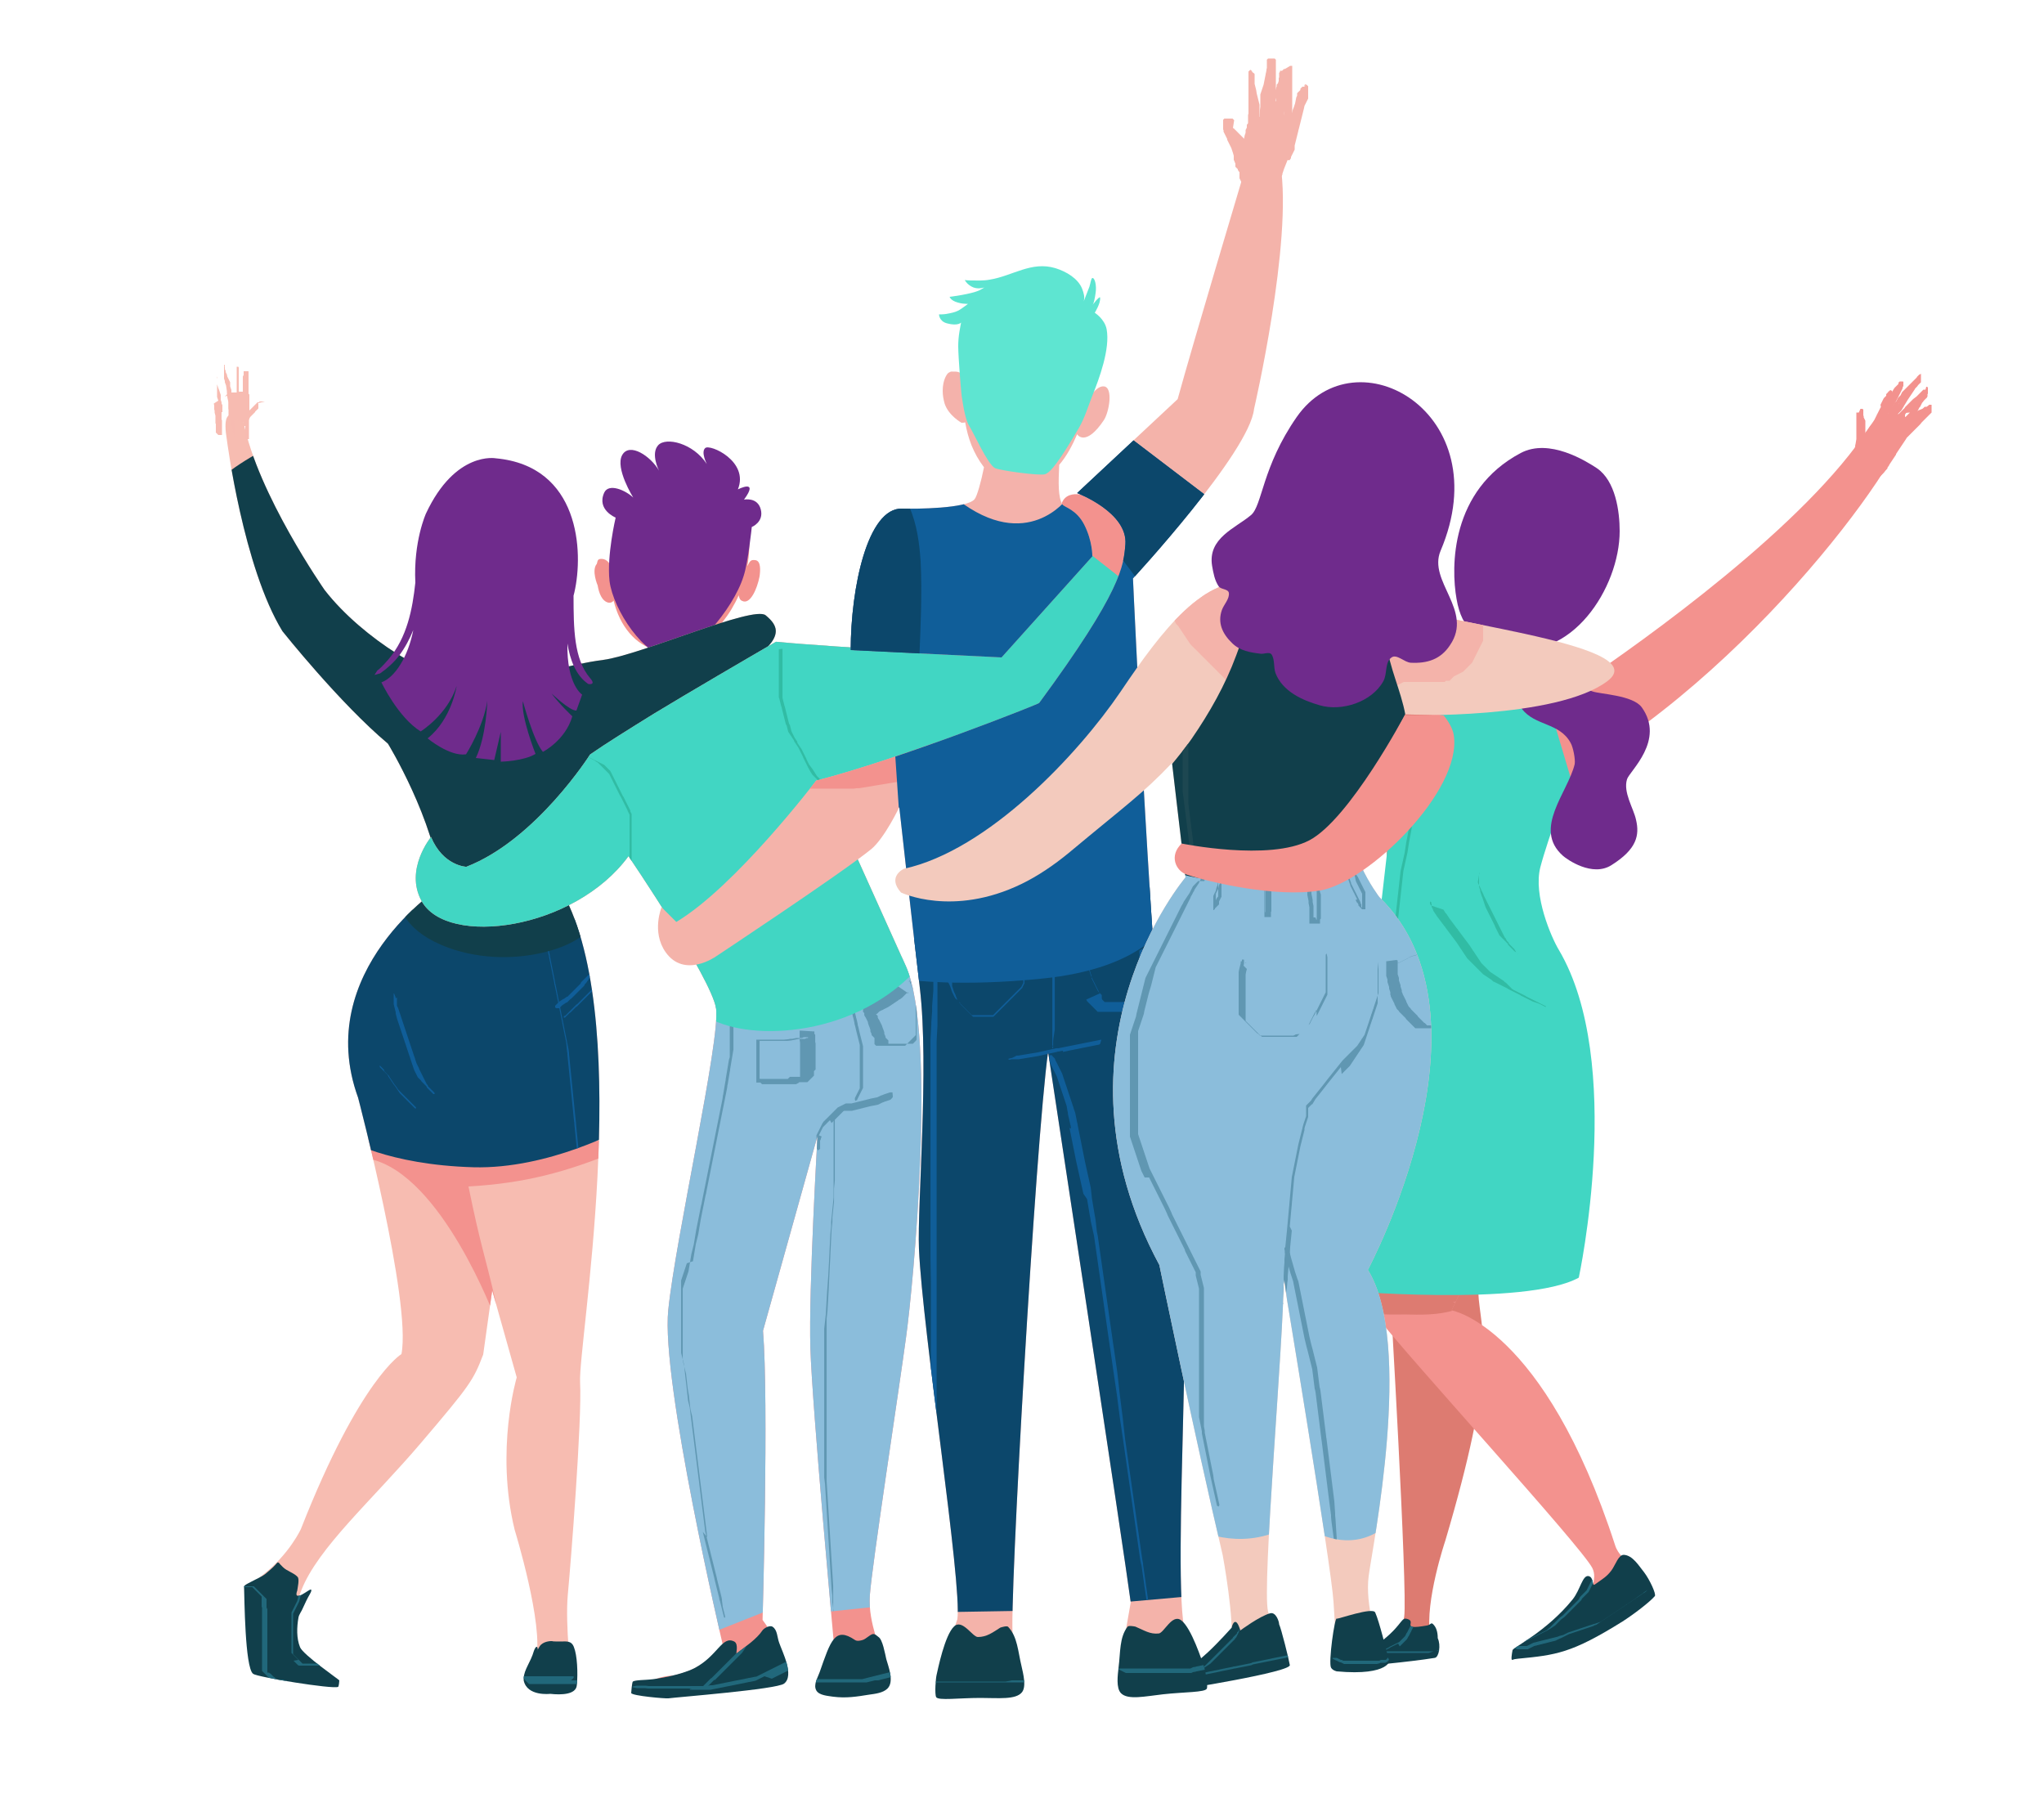 <svg version="1.1" id="OBJECTS" xmlns="http://www.w3.org/2000/svg" xmlns:xlink="http://www.w3.org/1999/xlink" x="0" y="0" viewBox="0 0 500 441" xml:space="preserve"><style>.st0{fill:#f3928e}.st0,.st1,.st11,.st4,.st6,.st7,.st9{fill-rule:evenodd;clip-rule:evenodd}.st1{fill:#6F2B8C}.st4{fill:#0c476b}.st6{fill:#105e99}.st7{fill:#113f4b}.st9{fill:#8bbddb}.st11{fill:#6097b2}.st12{fill:#41d6c3}.st12,.st13,.st14,.st20,.st30,.st32{fill-rule:evenodd;clip-rule:evenodd}.st13{fill:#31bca4}.st14{fill:#f4b3aa}.st20{fill:#dd7b71}.st30{fill:#f7bbb1}.st32{fill:#21687b}</style><g id="Capa1"><path class="st0" d="M149.3 138.2c.1-1.7.4-3.5.9-5.3 3.1-12.3 12.8-20.6 21.7-18.5 8.3 2 13 12.6 10.9 24.1.7-1.4.9-1.6 1.9-1.5 1.5.1 1.3 2.6 1.1 4-.6 3.1-2.3 6.9-4.2 6-.6-.2-.8-.8-.9-1.4-4.2 9.5-12.4 15.3-20 13.5-5.3-1.3-9.1-6-10.6-12.2-.3.4-.7.6-1.3.5-1.6-.4-2.3-2.4-2.6-4.2 0 0-1.6-3.7-.2-5.3.2-.8.2-1.2 1.1-1.2 1 0 1.7.6 2.2 1.5z"/><path class="st1" d="M181.9 140.9c-2.6 8.4-12.8 19.9-18.1 19.9-6-.1-13.8-11.5-14.7-18.7-.7-6.2 1.5-15.5 1.5-15.5s-4.7-1.9-2.8-6.1c1.1-2.4 5.2-.6 7.1 1.2 0 0-4.5-7.2-2.7-10.4 1.8-3.2 7 .3 9 3.8 0 0-2.1-4.1-.2-6.2 1.9-2.1 8.6-.5 11.9 4.6 0 0-1.5-2.9-.4-3.9 1.1-1.1 10.8 3.2 8 10.1 0 0 5.3-2.7 1.5 2.5 0 0 3.3-.7 4.1 2.4s-2.2 4.3-2.2 4.3-.9 8.7-2 12z"/><path d="M128.8 158.5c.6 2.1 1.6 4.2 3.1 4.8 3.3 1.4 6.6-.7 15.7-1.9s36.7-13.4 39.7-10.9 4.9 5.4-4.3 11.6c-9.2 6.1-37.6 25.5-37.6 25.5-6.8 10.5-7 32.2-7 32.2 16.5 32.9 3 109.1 3.5 118.3s-2.3 44.5-3 51.9c-.7 7.5.9 20.4.9 20.4 0 4.3-8.6 2.4-8.6 2.4-4.3-.3-.1-7-.1-7 2-8.2-5.2-31.6-5.2-31.6-4.8-19.6.5-37.3.5-37.3l-6-21.3-2.2 15.7c-2.4 6.3-3.2 7.5-15.2 21.6S77.8 378.5 73.7 389c-4.1 10.5-1.6 15.3 2.4 18.1 4 2.8.1 3.7.1 3.7-3.6 1.3-12.4-1.1-12.4-1.1-4.4-2.2-1.6-13.5-1.6-13.5-2.6-5.1-4.2-6.1 2.2-11.1s9.2-11.1 9.2-11.1c14.5-36.9 24.6-42.8 24.6-42.8 2.5-12.8-10.6-62.7-10.6-62.7-11.3-31.1 20.3-51.7 20.3-51.7-1.6-16.3-13-34.9-13-34.9-11.8-9.9-25.8-27.5-25.8-27.5-9.6-15.6-13.6-46.8-13.6-46.8-1.8-10.6 4.1-4.3 4.1-4.3 3.4 17.5 19.8 41 19.8 41 9.3 12 27 22.5 33.7 21.8 2.1-.2 2.5-6.4 2.5-9.7-4.9-3.6-8.7-10.1-9.7-18-1.7-12.6 4.3-23.7 13.4-24.9 9.1-1.1 17.7 8.2 19.4 20.7 1.8 11.3-2.7 21.3-9.9 24.3z" fill-rule="evenodd" clip-rule="evenodd" fill="#f7bcb1"/><defs><path id="SVGID_1_" d="M128.8 158.5c.6 2.1 1.6 4.2 3.1 4.8 3.3 1.4 6.6-.7 15.7-1.9s36.7-13.4 39.7-10.9 4.9 5.4-4.3 11.6c-9.2 6.1-37.6 25.5-37.6 25.5-6.8 10.5-7 32.2-7 32.2 16.5 32.9 3 109.1 3.5 118.3s-2.3 44.5-3 51.9c-.7 7.5.9 20.4.9 20.4 0 4.3-8.6 2.4-8.6 2.4-4.3-.3-.1-7-.1-7 2-8.2-5.2-31.6-5.2-31.6-4.8-19.6.5-37.3.5-37.3l-6-21.3-2.2 15.7c-2.4 6.3-3.2 7.5-15.2 21.6S77.8 378.5 73.7 389c-4.1 10.5-1.6 15.3 2.4 18.1 4 2.8.1 3.7.1 3.7-3.6 1.3-12.4-1.1-12.4-1.1-4.4-2.2-1.6-13.5-1.6-13.5-2.6-5.1-4.2-6.1 2.2-11.1s9.2-11.1 9.2-11.1c14.5-36.9 24.6-42.8 24.6-42.8 2.5-12.8-10.6-62.7-10.6-62.7-11.3-31.1 20.3-51.7 20.3-51.7-1.6-16.3-13-34.9-13-34.9-11.8-9.9-25.8-27.5-25.8-27.5-9.6-15.6-13.6-46.8-13.6-46.8-1.8-10.6 4.1-4.3 4.1-4.3 3.4 17.5 19.8 41 19.8 41 9.3 12 27 22.5 33.7 21.8 2.1-.2 2.5-6.4 2.5-9.7-4.9-3.6-8.7-10.1-9.7-18-1.7-12.6 4.3-23.7 13.4-24.9 9.1-1.1 17.7 8.2 19.4 20.7 1.8 11.3-2.7 21.3-9.9 24.3z"/></defs><clipPath id="SVGID_2_"><use xlink:href="#SVGID_1_" overflow="visible"/></clipPath><g clip-path="url(#SVGID_2_)"><path class="st0" d="M121.1 322.4s-13-35-30.5-38.9c-2.8-.6-10.1-7.7-6.2-6.5 23.5 7.1 58.6 3.6 64.1 1.4l.9-.3c1.6-.6 3.1-1.1 3.1-1.1 1-.1 1.9.1 2.8.4 0 0-.6 2.3-2.7 3.3-1.1.5-2.7 1.3-2.7 1.3-11.2 4.5-21.1 7.4-35.3 8.2 2.9 14.3 4.1 17.1 6.5 27.5.6 2.7 1 6.3 0 4.7z"/><path class="st4" d="M109.8 223.5c.8-1.1 1.2-1.7 1.2-1.7 12.5-8.2 18.3-8.4 30.3 3.8 10.6 10.8 10.9 50.5 10.9 50.5s-17.9 9.9-36.4 9.4c-21.1-.6-31.3-6.9-31.3-6.9S73.1 243.6 98 222c.3.5 6 .7 11.8 1.5z"/><defs><path id="SVGID_3_" d="M109.8 223.5c.8-1.1 1.2-1.7 1.2-1.7 12.5-8.2 18.3-8.4 30.3 3.8 10.6 10.8 10.9 50.5 10.9 50.5s-17.9 9.9-36.4 9.4c-21.1-.6-31.3-6.9-31.3-6.9S73.1 243.6 98 222c.3.5 6 .7 11.8 1.5z"/></defs><clipPath id="SVGID_4_"><use xlink:href="#SVGID_3_" overflow="visible"/></clipPath><g clip-path="url(#SVGID_4_)"><path class="st6" d="M132.6 225.8l.2.5.2.5.2.5.1.4v.1l.1.5.1.5.1.5.1.5.1.5.1.5.1.5.1.5.1.5.1.5.1.5.1.3v.2l.1.5.1.5.1.5.1.5.1.5.1.5.1.5.1.5.1.5.1.5.1.5.1.5.1.5v.2l.1.3.2 1 .2 1 .2 1 .2 1 .2 1 .2 1 .2 1 .2 1 .2 1 .2 1 .2 1 .2 1 .2 1 .2 1 .2 1 .2 1 .1.7v.3l.1 1 .1 1 .1 1 .1 1 .1 1 .1 1 .1 1 .1 1 .1 1 .1 1 .1 1 .1 1 .1 1 .1 1 .1 1 .1 1 .1.8v.3l.1 1 .1 1 .1 1 .1 1 .1 1 .1 1 .1.8v.2l.1 1 .1 1 .1 1 .1 1 .1 1 .1.9v2.1l-.2.3v-.2l-.1-1-.1-1v-.1l-.1-.9-.1-1-.1-1-.1-1-.1-1-.1-1v-.2l-.1-.8-.1-1-.1-1-.1-1-.1-1-.1-1-.1-1v-.3l-.1-.7-.1-1-.1-1-.1-1-.1-1-.1-1-.1-1-.1-1-.1-1-.1-1-.1-1-.1-1-.1-1-.1-1-.1-1-.1-1-.1-1v-.3l-.1-.7-.1-1-.1-1-.2-1-.2-1-.2-1-.2-1-.2-1-.2-1-.2-1-.2-1-.2-1-.2-1-.2-1-.2-1-.2-1-.2-1-.1-.3v-.2l-.1-.5-.1-.5-.1-.5-.1-.5-.1-.5-.1-.5-.1-.5-.1-.5-.1-.5-.1-.5-.1-.5-.1-.5-.1-.5v-.2l-.1-.3-.1-.5-.1-.5-.1-.5-.1-.5-.1-.5-.1-.5-.1-.5-.1-.5-.1-.5-.1-.5-.1-.5v-.1l-.1-.4-.1-.5-.1-.5-.1-.5.1-.1-.2-.1zM96.8 244l-.1.1h.3v-.1h.1v2l.1.2.1.2.1.2.1.3.1.3.1.3.1.3.1.3.1.2v.1l.1.3.1.3.1.3.1.3.1.3.1.3.1.3.1.3.1.3.1.3.1.3.1.3.1.3.1.3.1.3.1.3.1.3.1.3.1.3.1.3.1.3.1.3.1.3.1.3.1.3.1.3.1.3.1.3.1.3.1.3.1.3.1.3.1.3.1.3.1.2v.1l.1.3.1.3.1.3.1.3.1.2.1.2.1.2.1.2.1.2.1.2v.1l.1.2.1.2.1.2.1.2.1.2.1.2.1.2.1.2.1.2.1.2.1.2.1.2.1.2.1.2.1.2.1.2.1.2.1.2.1.2.2.2.1.2v.1l.2.2.2.2.2.2.2.2.2.2.2.2.2.2.2.2v.3h-.3l-.2-.2-.2-.2-.2-.2-.2-.2-.2-.2-.2-.2-.2-.2-.2-.2v-.1l-.1-.2-.2-.2-.2-.2-.2-.2-.2-.2-.2-.2-.2-.2-.1-.2-.2-.2-.2-.2-.2-.2-.2-.2-.1-.2-.1-.2-.1-.2-.1-.2-.1-.2-.1-.2-.1-.2-.1-.2-.1-.2v-.1l-.1-.2-.1-.3-.1-.3-.1-.3-.1-.3-.1-.3-.1-.3-.1-.3-.1-.3-.1-.3v-.1l-.1-.2-.1-.3-.1-.3-.1-.3-.1-.3-.1-.3-.1-.3-.1-.3-.1-.3-.1-.3-.1-.3-.1-.3-.1-.3-.1-.3-.1-.3-.1-.3-.1-.3-.1-.3-.1-.3-.1-.3-.1-.3-.1-.3-.1-.3-.1-.3-.1-.3-.1-.3-.1-.3-.1-.3-.1-.3-.1-.3-.1-.3-.1-.3-.1-.4-.1-.4-.1-.4v-.3l-.1-.4-.1-.4-.1-.4-.1-.4-.1-.4V243h.1l.4 1zm-3.9 16.6l.1.1-.1-.1.1.1.1.1.1.1.1.1.1.1.1.1.1.1.1.1.1.1.1.1.1.4.1.1.1.1.1.1.2.2.2.2.2.2.1.1.1.1.1.1v.1l.2.3.2.3.2.3.2.3.2.3.2.3.2.3.2.2.2.3.2.3.2.3.2.2.2.2.2.2.2.2.2.2.2.2.1.1.1.1.1.1.1.1.1.1.1.1.1.1.1.1.1.1.1.1.1.1.1.1.1.1.1.1.1.1.1.1.1.1.1.1.1.1.1.1.1.1.1.1.1.1.1.1.1.1.1.1.1.1.1.1.1.1.1.1.1.1.1.3h-.3l-.1-.1-.1-.1-.1-.1-.1-.1-.1-.1-.1-.1-.1-.1-.1-.1-.1-.1-.1-.1-.1-.1-.1-.1-.1-.1-.1-.1-.1-.1-.1-.1-.1-.1-.1-.1-.1-.1-.1-.1-.1-.1-.1-.1-.1-.1-.1-.1-.1-.1-.1-.1-.1-.1-.1-.1-.1-.1-.1-.1-.1-.1-.2-.2-.2-.2-.2-.2-.2-.3-.2-.3-.2-.3-.2-.3-.2-.3-.2-.3-.2-.2-.2-.3-.2-.3-.2-.3-.2-.3-.2-.3-.2-.3-.2-.3v-.1l-.1-.1-.1-.2-.2-.2-.2-.2-.2-.2-.1-.1-.1-.1-.1-.1-.1-.1-.1-.1-.1-.1-.1-.1-.1-.1-.1-.1-.1-.1-.1-.1-.1-.1-.1-.1v-.4z"/><path class="st6" d="M145.5 237.3l-.1.1-.1.1-.1.1-.1.1-.1.1-.1.1-.1.1-.1.1-.1.1-.1.1-.1.1-.1.3-.1.3-.1.3-.1.3-.1.1-.1.1-.2.3-.2.3-.2.2-.2.2v.1l-.1.2-.2.2-.2.2-.2.2-.2.2-.2.2-.1.1-.1.1-.2.2-.2.2-.2.2-.2.2-.2.2-.2.2-.2.2-.2.2-.2.2-.2.2h-.1l-.1.1-.1.1-.1.1-.1.1-.1.1-.2.2-.2.2h-.1l-.2.1-.3.2-.3.2-.3.2-.2.2-.1.1-.1.1-.1.1-.1.1-.1.1h-.7l-.2-.1-.1-.1v-.4l.1-.1.1-.1.1-.1.1-.1.1-.1.1-.1.1-.1.1-.1.2-.2.3-.2.3-.2.3-.2.2-.1h.1l.2-.2.2-.1.1-.1.1-.1h.2l.2-.2.2-.2.2-.2.2-.2.2-.2.2-.2.2-.2.2-.2.2-.2.2-.2.1-.1.1-.1.2-.2.2-.2.2-.2.2-.2.2-.2.1-.2v-.1l.2-.2.2-.2.2-.2.2-.2.1-.1.1-.1.2-.2.2-.2.2-.2.2-.2.1-.1.1-.1.1-.1.1-.1.1-.1.1-.1.1-.1.1-.1.1-.1.1-.1.1-.1.1-.1.3-.1.1.3v-.2zm-.1 4l-.1.2-.1.2-.2.3-.1.2-.1.2-.1.2-.2.2-.2.2-.2.2-.1.1-.1.1-.2.2-.2.2-.2.2-.1.1-.1.1-.2.2-.2.2-.2.2-.2.2-.1.1-.1.1-.2.2-.2.2-.2.2-.2.2-.2.2-.2.1-.2.2-.2.2-.2.2-.2.2-.2.2-.2.2-.2.2h-.1l-.1.1-.1.1-.1.1-.1.1-.1.1-.1.1-.1.1-.1.1-.1.1-.1.1-.1.1-.1.1h-.3v-.2l.1-.2h.1l.1-.1h.1l.1-.1.1-.1.1-.1.1-.1.1-.1.1-.1.1-.1.1-.1.1-.1.1-.1.1-.1.1-.1.1-.1.2-.2.2-.2.2-.2.2-.2.2-.2.2-.2.2-.2.2-.1.2-.2.2-.2.2-.2.2-.2.2-.2.1-.1.1-.1.2-.2.2-.2.2-.2.2-.2.1-.1.1-.1.2-.2.2-.2.2-.2.1-.1.1-.1.2-.2.2-.2.2-.2.2-.2.2-.2.2-.3.2-.1.2-.2.2-.2.2-.1-.8.6z"/></g><path class="st7" d="M68.1 109c-.7-1.1-12.6 5.8-14.9 9-.2.3 7.1 27.1 10.8 36.5 3.2 8 28.2 29.4 31.6 37.4 7.7 18.1 2.3 29.4 2.3 29.4s.5 5.7 10 9.8c16.6 7.1 36.3.1 36.7-5.5 0 0-1.3-31.7 2.9-37.7 4.8-6.7 48.2-21.8 47.6-34.2-.9-17.2-37.6 3.9-57.1 3.5-3.6-.1-5.9 11.4-11.5 12.7-6 1.4-10.1.4-15.3-6.7-1.2-1.6-30-23.4-32-30.8L68.1 109z"/></g><path class="st1" d="M101.6 142.5c-.5-10.1 2.6-16.9 2.6-16.9 7.2-15.4 17.1-13.5 17.1-13.5 20.5 1.9 21.5 22.8 19.2 32.8-.1.3-.1.5-.2.8 0 8.1.1 15.5 4 20.1 1.7 1.9-.4 1.5-.4 1.5-3.1-2.1-4.5-6.1-5.1-9.9-.2 10.1 3.6 12.5 3.6 12.5l-1.4 3.9c-1.6.1-6.1-4.2-6.1-4.2 1.9 2.6 5.1 5.6 5.1 5.6-1.7 5.9-7.2 8.7-7.2 8.7-2.3-2.7-4.9-12.4-4.9-12.4-.5 3.8 3.1 12.9 3.1 12.9-3 1.8-8.5 1.9-8.5 1.9V179l-1.6 6.9-4.5-.5c2.6-5.4 2.8-14 2.8-14-.9 6.3-5.2 13.1-5.2 13.1-4 .6-9.4-3.9-9.4-3.9 5.9-4.7 7.1-12.8 7.1-12.8-2.3 7.1-8.8 11.1-8.8 11.1-5.5-3.4-9.6-12-9.6-12 3.3-1.2 6.5-6.2 7.8-12.8-.9 2.2-2 4.3-3.5 6.3-1.3 1.7-2.9 3.1-4.6 4.3l-1.4.4.7-1.1c.1-.1.3-.2.4-.3.8-.7 1.6-1.6 2.3-2.4 4.6-5.4 5.9-12.3 6.6-18.8z"/><path class="st0" d="M111.7 230.3s-6 8-2.1 15.7c5.7 11.3 34.2 7.1 46.3-11 0 0 18.5 29.8 19.6 37.3 1 7.5-9.1 56.4-10.7 73.8-1.7 17.4 12.2 82 12.2 82s-3.1 5.7-11 7.5c0 0-5.5.1-6.3 3.3-.9 3.1 25.4 0 29.1-3.3 0 0 4.8-2.2-2.9-13.6 0 0 1.4-53.5.1-70.8l12.2-47.7s-2 37.4-1.6 51.9 5.3 72.8 5.3 72.8-5.1 9.4-2.3 10.7 14.6 2.6 13.8-3.6-3.9-12.3-3.5-19.2c.4-6.9 6.6-50.9 8.1-63.2 1.6-12.3 6.9-73.8 0-90.9-7-17.1-18.8-45.6-18.8-45.6s37.6-9.9 48.9-17.5c0 0 22.4-29.7 20.7-38.3-1.1-5.7-4.8-10.5-7.5-12.4-2.4-1.7-7.7-3.5-8.6 1 0 0 6.1 3.6 6.8 12.2L238.7 186s-36.7-2.1-49.8-3.5c0 0-10.1 6.4-20.9 13.4-2.1 1.4-4.3 2.8-6.4 4.2-5.6 3.8-10.9 7.4-14.3 10 0 0-12.1 20.9-27.7 27.5 0 0-5.2-.2-7.9-7.3z" transform="matrix(1.093 0 0 .999 -16.652 -25.351)"/><g transform="matrix(1.093 0 0 .999 -16.652 -25.351)"><defs><path id="SVGID_5_" d="M111.7 230.3s-6 8-2.1 15.7c5.7 11.3 34.2 7.1 46.3-11 0 0 18.5 29.8 19.6 37.3 1 7.5-9.1 56.4-10.7 73.8-1.7 17.4 12.2 82 12.2 82s-3.1 5.7-11 7.5c0 0-5.5.1-6.3 3.3-.9 3.1 25.4 0 29.1-3.3 0 0 4.8-2.2-2.9-13.6 0 0 1.4-53.5.1-70.8l12.2-47.7s-2 37.4-1.6 51.9 5.3 72.8 5.3 72.8-5.1 9.4-2.3 10.7 14.6 2.6 13.8-3.6-3.9-12.3-3.5-19.2c.4-6.9 6.6-50.9 8.1-63.2 1.6-12.3 6.9-73.8 0-90.9-7-17.1-18.8-45.6-18.8-45.6s37.6-9.9 48.9-17.5c0 0 22.4-29.7 20.7-38.3-1.1-5.7-4.8-10.5-7.5-12.4-2.4-1.7-7.7-3.5-8.6 1 0 0 6.1 3.6 6.8 12.2L238.7 186s-36.7-2.1-49.8-3.5c0 0-10.1 6.4-20.9 13.4-2.1 1.4-4.3 2.8-6.4 4.2-5.6 3.8-10.9 7.4-14.3 10 0 0-12.1 20.9-27.7 27.5 0 0-5.2-.2-7.9-7.3z"/></defs><clipPath id="SVGID_6_"><use xlink:href="#SVGID_5_" overflow="visible"/></clipPath><g clip-path="url(#SVGID_6_)"><path class="st9" d="M174.3 399.3l13.1-5.2v-69.8l12.4-43.8s-5.6 67.7 1.1 113.9l14.3-1.5s21.9-132 5.5-158.7l-46.4 12.1s-11.2 70.3-12.1 75.1c-2 11.5 12.1 77.9 12.1 77.9z" transform="matrix(.915 0 0 1.001 15.229 25.365)"/><g transform="matrix(.915 0 0 1.001 15.229 25.365)"><defs><path id="SVGID_7_" d="M174.3 399.3l13.1-5.2v-69.8l12.4-43.8s-5.6 67.7 1.1 113.9l14.3-1.5s21.9-132 5.5-158.7l-46.4 12.1s-11.2 70.3-12.1 75.1c-2 11.5 12.1 77.9 12.1 77.9z"/></defs><clipPath id="SVGID_8_"><use xlink:href="#SVGID_7_" overflow="visible"/></clipPath><g clip-path="url(#SVGID_8_)"><path class="st11" d="M218.4 268.3l-.2.3-.2.2-.2.2-.3.1-.3.1-.3.1-.3.1-.3.1-.2.1-.3.1-.2.1-.2.1-.2.1-.2.1-.2.1-.5.1-.5.1-.5.1-.5.1-.4.1-.4.1-.4.1-.8.2-.4.1-.4.1-.4.1-.4.1-.4.1-.4.1h-1.9l-.2.1-.1.1-.1.1-.1.1-.1.1-.1.1-.1.1-.1.1-.1.1-.1.1-.1.1-.1.1-.1.1-.1.1-.1.1-.1.1-.1.1-.1.1-.1.1-.1.1-.1.1-.1.1-.1.1-.1.1-.1.1-.1.1-.1.1-.1.1-.1.1-.1.1-.4-.7-.1.1-.1.1-.1.1-.1.1-.1.1-.1.1-.1.1-.1.1-.1.1-.1.1-.1.1-.1.1-.1.1-.1.1-.1.1-.1.1-.1.1-.1.2-.1.2-.1.2-.1.2-.1.2-.1.2-.1.2-.1.2-.1.2-.1.2.7.3-.1.2-.1.2v.2l-.1.2-.1.2v2l-.1.1-.3.2-.1.1-.1-.1-.2-.3-.1-.1v-3.2l.1-.2.1-.2.1-.2.1-.2.1-.2.1-.2.1-.2.1-.2.1-.2.1-.2.1-.2.1-.2.1-.2.1-.2.1-.2.1-.1.1-.2.1-.1.1-.1.1-.1.1-.1.1-.1.1-.1.1-.1.1-.1.1-.1.1-.1.1-.1.1-.1.1-.1.1-.1.1-.1.1-.1.1-.1.1-.1.1-.1.1-.1.1-.1.1-.1.1-.1.1-.1.1-.1.1-.1.1-.1.1-.1.1-.1.1-.1.1-.1.1-.1.1-.1.1-.1.1-.1.2-.1.2-.1.2-.1.2-.1.2-.1.2-.1.2-.1.2-.1.2-.1.2-.1h1.4l.4-.1.4-.1.4-.1.4-.1.4-.1.4-.1.8-.2.4-.1.4-.1.4-.1.4-.1.5-.1.5-.1.5-.1.2-.1.2-.1.2-.1.2-.1.3-.1.3-.1.2-.1.3-.1.3-.1.3-.1.3-.1.3-.1h.6l.1 1.1z"/><path class="st11" d="M203.6 273.3v-.1.1-.1.1-.1.1l.1-.1-.1.1.1-.1v-.3h.5v15.9l-.1 1-.1 1v3.1l-.1 1-.1 1-.1 1-.1 1v1l-.1 1-.1 1-.1 2.1-.1 2.1-.1 2.1v.2l-.1 1.8-.1 2.1-.2 4.1-.1 1.8-.1 1.7-.1 1.8-.1.9-.1.9v39.8l.1 1.6.1 1.6.1 1.6.1 1.6.1 1.6.1 1.6.2 3.2.2 3.2.1 1.6.1 1.6.1 1.6.1 1.6.1 1.6.1 1.6v6.4l-.2.2.4.5-.1-.8-.1-.8-.1-.8-.1-.7v-1.7l-.1-.8-.1-.8-.1-1.6-.1-1.6-.1-1.6-.1-1.6-.1-1.6-.1-1.6-.2-3.2-.2-3.2-.1-1.6-.1-1.6-.1-1.6-.1-1.6-.1-1.6-.1-1.6-.1-.8-.1-.8V325l.1-.9.1-.9.1-.9.1-.9.1-1.8.1-1.7.1-1.8.3-4.1.1-2 .1-1.8v-.2l.1-2 .1-2 .1-2.1.1-1 .1-1v-1l.1-1 .1-1 .1-1 .1-1 .1-1 .1-1v-19.7l-.3.1zm4.4-30.1v1.4l.1.2.1.2.1.2v.2l.1.2.1.2.1.2.1.2.1.2.1.4.1.4v.1l.1.3.1.4.1.4.1.4v.1l.1.3.1.4.2.9v.2l.2.7.2.9.1.4.1.4.1.4.1.4.1.4.1.4.1.4.1.4.1.4v10.2l-.1.2-.1.2-.1.2-.1.2-.1.2-.1.2-.1.2-.1.2-.1.2-.1.2-.1.2-.1.2-.1.2-.1.2v.1l-.1.1-.4.2-.1-.4v-.3l.1-.2.1-.2.1-.2.1-.2.1-.2.1-.2.1-.2.1-.2.1-.2.1-.2.1-.2.1-.2v-10.6l-.1-.4-.1-.4-.1-.4-.1-.4-.1-.4-.1-.4-.1-.4-.1-.4-.1-.4-.2-.9-.2-.7v-.2l-.2-.9-.1-.4-.1-.3v-.1l-.1-.4-.1-.4-.1-.4-.1-.3v-4.1l.1-.1-.3.4zm-8.8 9.1v.6l.1.1.1.1v1.7l.1.5v6.3l-.1.1-.1.1-.1.1-.1.1v1.1l-.1.1-.1.1-.1.1-.1.1-.1.1-.1.1-.1.1-.1.1-.1.1-.1.1-.1.1-.1.1-.1.1-.1.1-.1.1-.1.1h-2l-.1.1-.1.1-.2.1-.2.1-.2.1h-8.3l-.1-.1-.1-.1-.1-.1-.1-.1h-1v-10.5h6.8l1-.1.5-.1h.5l.5-.1.5-.1h1.4l.2-.1.2-.1h1l.1.1-.1.1h-.3l-.2.1-.2.1h-1.4l-.5.1-.5.1-.5.1-.5.1-1 .1h-6.7v9.2l.1.1h6.8l.1-.1.1-.1.1-.1.1-.1.1-.1h2.5V255l-.1-.5v-2.4h.3l3.3.2zm22.7-9.5h.1-.1.1l.1-.1.1.1v.1h-.4l-.1.1-.1.1-.1.1-.1.1-.1.1-.1.1-.1.1-.1.1-.1.1-.1.1-.1.1-.1.1-.3.2-.3.2h-.1l-.2.2-.3.2-.3.2-.3.2-.3.2-.3.2-.3.2-.3.2-.3.2-.2.1-.2.1-.2.1-.2.1-.4.2-.1.1-.3.1-.2.1-.2.1-.2.1-.1.1-.1.1-.1.1-.1.1-.1.1-.1.1h-.2v.1l.1.1.1.1.1.1.1.1v.4l.1.2.1.2.1.1.1.2.1.2.1.2.1.2.1.2.1.2.1.2.1.3.1.3.2.5.1.3.1.3v.4l.1.2.1.2.1.3v.2l.1.1.1.1.1.1.1.1.1.1.1.1.1.1v.8h6l.1-.1.1-.1.1-.1.1-.1.1-.1.1-.1.1-.1.1-.1v-.1l.1-.1v-10l-.1-.5-.1-.5-.1-.2-.1-.2-.1-.2-.1-.2-.1-.2-.1-.2-.1-.2-.1-.2-.1-.2-.1-.2-.1-.2-.1-.2v-.8h-.5l.1-.2v-.1l.1-.1v-.1.4l.1.2v.2l.1.2.1.2.1.2.1.2.1.2.1.2.1.2.1.2.1.2.1.2.1.2.1.2.1.5.1.5v9.4l-.1.1-.1.1-.1.1-.1.1-.1.1-.1.1-.1.1-.1.1-.1.1-.1.1-.1.1-.1.1-.1.1-.1.1-.1.1-.1.1-.1.1-.1.1-.1.1-.1.1-.1.1-.1.1-.1.1-.1.1-.1.1-.1.1h-7.1l-.1-.1-.1-.1-.1-.1-.1-.1v-1.5l-.1-.1-.1-.1-.1-.1-.1-.1-.1-.1-.1-.1-.1-.1v-.2l-.1-.3-.1-.2-.1-.2v-.4l-.1-.3-.1-.3-.2-.5-.1-.3-.1-.3v-.2l-.1-.2-.1-.2-.1-.2-.1-.2-.1-.2-.1-.2-.1-.1-.1-.2-.1-.2v-.5l-.1-.1-.1-.1-.1-.1v-1.7h.2l.1-.1.1-.1.1-.1.1-.1.1-.1h.2l.2-.1.2-.1.2-.1.2-.1.1-.1.4-.2.2-.1.2-.1.2-.1.2-.1.3-.2.3-.2.3-.2.3-.2.3-.2.3-.2.3-.2.3-.2.2-.2h.1l.3-.2.3-.2.1-.1.1-.1.1-.1.1-.1.1-.1.1-.1.1-.1.1-.1.1-.1.1-.1.1-.1.1-.1h.4l2.9 2zm1.3-.3zm0 0zm0 0zm0 0zm-43.9 4.6l.1.2v9.4l-.1.6-.1.6-.1.6-.1.6-.1.6-.1.6-.1.6-.1.6v.2l-.1.5-.1.6-.2 1.2-.2 1.2-.1.4v.2l-.1.6-.2 1-.2 1-.2 1-.2 1-.2 1-.2 1-.2 1-.2 1-.2 1-.2 1-.2 1-.2 1-.2 1-.2 1-.2 1-.2 1-.2 1-.2 1-.2 1-.2 1-.2 1-.2 1-.2 1-.2 1-.2 1-.1.6-.1.3-.2 1-.2 1-.2 1-.2 1-.2 1-.2 1-.1.6-.1.6-.1.6-.1.6-.1.6-.1.6-.3 1.2-.3 1.2-.1.6-.1.6-.1.6-.1.6-.1.6-.1.6-.1.6-1.5.5-.1.3-.1.3-.1.3-.1.3-.1.3-.1.3-.1.3-.1.3-.1.3-.1.3-.1.3-.1.3-.1.3-.1.3v17.7l.1.4.1.4.1.4.1.4.1.4.1.4.1.4.1.9.1.9.1.9.1.9.2 1.7.1.9.1.9.1.9.1.9.1.4.1.4.1.4.1.4.1.8.1.8.1.8.1.8.1.8.1.8.1.8.1.8.1.8.1.8.1.8.1.8.1.8.1.8.1.8.1.8.1.8.1.8.1.8.1.8.1.8.1.8.1.8.1.8.1.8.1.8.1.8.1.8.1.8.1.8.1.8.1.8.1.8.1.8.1.8.1.8.1.8.1.8.2.8.2.8.2.8.2.8.2.8.2.8.2.8.2.8.2.8.2.8.2.8.2.8.2.8.2.8.1.5.1.4.2.8.2.8.2.8.2.8.2.8.1.6v.2l.1.8.1.8.2.8.2.8.2.8-.1.2-.2-.1-.2-.8-.2-.8-.2-.8-.2-.8-.2-.8-.1-.2-.1-.6-.2-.8-.2-.8-.2-.8-.2-.8-.2-.8-.1-.4-.1-.5-.2-.8-.2-.8-.2-.8-.2-.8-.2-.8-.2-.8-.2-.8-.2-.8-.2-.8-.2-.8-.2-.8-.2-.8-.2-.8-.2-.8 1.1 1.3-.1-.8-.1-.8-.1-.8-.1-.8-.1-.8-.1-.8-.1-.8-.1-.8-.1-.8-.1-.8-.1-.8-.1-.8-.1-.8-.1-.8-.1-.8-.1-.8-.1-.8-.1-.8-.1-.8-.1-.8-.1-.8-.1-.8-.1-.8-.1-.8-.1-.8-.1-.8-.1-.8-.1-.8-.1-.8-.1-.8-.1-.8-.1-.8-.1-.8-.1-.8-.1-.8-.1-.8-.1-.8-.1-.4-.1-.4-.1-.4-.1-.4-.1-.8-.1-.9-.1-.9-.1-.9-.3-1.7-.1-.9-.1-.9-.1-.9-.1-.9-.1-.4-.1-.4-.1-.4-.1-.4-.1-.4-.1-.4-.1-.4-.1-.4v-17.6l.1-.3.1-.3.1-.3.1-.3.1-.3.1-.3.1-.3.1-.3.1-.3.1-.3.1-.3.1-.3.1-.3.1-.3.1-.6.1-.6.1-.6.1-.6.1-.6.1-.6.1-.6.3-1.2.3-1.2.1-.6.1-.6.1-.6.1-.6.1-.6.1-.6.2-1 .2-1 .2-1 .2-1 .2-1 .2-1 .1-.3.1-.6.2-1 .2-1 .2-1 .2-1 .2-1 .2-1 .2-1 .2-1 .2-1 .2-1 .2-1 .2-1 .2-1 .2-1 .2-1 .2-1 .2-1 .2-1 .2-1 .2-1 .2-1 .2-1 .2-1 .2-1 .2-1 .1-.6v-.2l.1-.4.2-1.2.2-1.2.1-.6.1-.5v-.2l.1-.6.1-.6.1-.6.1-.6.1-.6.1-.6.1-.6.1-.6.1-.3.1-.3v-8.8l.1-.2.1-.1.6-2.4z"/></g></g><path class="st12" d="M101.8 198.6s10 11.3 15.9 6.7c5.8-4.6 21.8-24 21.8-24l48.4-29.9s48.7 7.5 55.6 5.1L266 135l11.2 8.8s-15.3 28.1-29.7 34.9c-2.8 1.3-8.7 39.7-20.8 55.5-14.7 19-41.1 20.7-52.1 15.4-16.6-8-25.6-27.5-40.5-23.9-19.8 4.8-35.2-2.1-36.3-7.6.1-.1-2.4-10.7 4-19.5z" transform="matrix(.915 0 0 1.001 15.229 25.365)"/><path class="st13" d="M143.3 184.8l.2.1.2.1.1.1.2.1.2.1.2.1.2.1.2.1.2.1.2.1.2.1.2.1.2.1.2.1.2.1.2.1.2.1.2.1.2.1.2.1.2.1.2.1.2.1.1.1.1.1.1.1.1.1.1.1.1.1.1.1.1.1.1.1.1.1.1.1.1.1.1.1.1.1.1.1.1.2.1.2.1.2.1.2.1.2.1.2.1.2.1.2.1.2.1.2.1.2.1.2.1.2.1.2.1.2.1.2.1.2.1.2.1.2.1.2.1.2.1.2.1.2.1.2.1.2.1.2.1.2.1.2.1.2.1.2.1.2.1.1.1.2.1.2.1.2.1.2.1.2.1.2.1.2.1.2.1.2.1.2.1.2.1.2.1.2.1.2.1.2.1.2.1.2v.2l.1.2.1.2.1.2v13.1l-.1.2-.1.2v.3l-.1.3v.6l-.1.1v.4h-.1v-15l-.1-.2-.1-.2-.1-.2-.1-.2-.1-.2v-.1l-.1-.2-.1-.2-.1-.2-.1-.2-.1-.2-.1-.2-.1-.2-.1-.2-.1-.2-.1-.2-.1-.2-.1-.2-.1-.2-.1-.2-.1-.2-.1-.2-.1-.2-.1-.1-.1-.2-.1-.2-.1-.2-.1-.2-.1-.2-.1-.2-.1-.2-.1-.2-.1-.2-.1-.2-.1-.2-.1-.2-.1-.2-.1-.2-.1-.2-.1-.2-.1-.2-.1-.2-.1-.2-.1-.2-.1-.2-.1-.2-.1-.2-.1-.2-.1-.2-.1-.2-.1-.2-.1-.1-.1-.1-.1-.1-.1-.1-.1-.1-.1-.1-.1-.1-.1-.1-.1-.1-.1-.1-.1-.1-.1-.1-.1-.1-.1-.1-.1-.1-.1-.1-.1-.1-.1-.1-.1-.1-.1-.1-.1-.1-.1-.1-.1-.1-.1-.1-.1-.1-.1-.1-.1-.1-.1-.1-.2-.1-.2-.1-.1-.1-.1-.1-.2-.1-.2-.1-.2-.1-.2-.1-.2-.1-.2-.1-.2-.1-.1-.1-.2-.1-.2-.1-.2-.1-.1-.3.3-.1-.4.2zm47.2-26v11.8l.1.2.1.4.1.4.1.4.1.4.1.4.1.2v.1l.1.4.1.4.1.4.1.4.1.4.1.4.1.4.1.4.1.4.1.4.1.2.1.1.1.4.1.4.1.4.1.4.2.3.2.3.2.3.2.3.2.3.2.3.2.3v.1l.1.2.2.3.2.3.2.3.2.3.2.3.1.2.1.2.1.2.1.2.1.2.1.2.1.2.1.2.2.4.1.2.1.3.2.4.2.4.2.4.2.4.2.4.2.4.5.9.5.8.1.1.1.1.1.1.1.1.1.1.1.1.1.1.1.1.1.1.1.1.1.1.1.1.1.1.1.1.1.1.1.1.1.1.1.1.1.1.1.1.1.1.1.1.1.1.1.1h.1-.2l1 .1-.1-.1-.1-.1-.1-.1-.1-.1-.1-.1-.1-.1-.1-.1-.1-.1-.1-.1-.1-.1-.1-.1-.1-.1-.1-.1-.1-.1-.1-.1-.1-.1-.1-.1-.1-.1-.1-.1-.1-.1-.1-.1-.1-.1-.5-.8-.5-.8-.3-.4-.3-.4-.3-.4-.2-.4-.2-.4-.2-.4-.1-.3-.1-.2-.2-.4-.1-.2-.1-.2-.1-.2-.1-.2-.1-.2-.1-.2-.1-.2-.1-.2-.2-.3-.2-.3-.2-.3-.2-.3-.2-.3-.1-.3v-.1l-.2-.3-.2-.3-.2-.3-.2-.4-.2-.4-.2-.4-.2-.4-.1-.4-.1-.4-.1-.4-.1-.4-.1-.1-.1-.2-.1-.4-.1-.4-.1-.4-.1-.4-.1-.4-.1-.4-.1-.4-.1-.4-.1-.4-.1-.4v-.1l-.1-.2-.1-.4-.1-.4-.1-.4-.1-.4-.1-.4v-12l-.9.1zm11.9 33.2v.1-.1.1-.1z" transform="matrix(.915 0 0 1.001 15.229 25.365)"/></g></g><path class="st0" d="M179.9 135.3c9.5 0 17.2 10.1 17.2 22.6s-7.7 22.6-17.2 22.6-17.2-10.1-17.2-22.6c0-12.5 7.7-22.6 17.2-22.6z" transform="matrix(.879 .378 -.421 .933 284.026 -78.52)"/><path class="st14" d="M197.9 216.5s-18 25.9-31.3 34.6l-3.3-3.6s-2.3 6 .9 11c4.2 6.5 11.2 1.1 11.2 1.1s27.9-20.2 34.8-26.3c3-2.7 6.3-10.3 6.3-10.3s2.7 26.7 4.6 44.3c2.1 19.3-.6 53.2-.2 63.8.8 20.3 9.7 82.1 8.6 90.7 0 0-4.6 14.1-2.5 16.5 2.1 2.3 14.7 3.2 16.4.5 1.7-2.8-.7-6.2-1.5-12.8-.9-6.6 5.1-121 7.9-143.1 0 0 17.2 123.8 18.5 134.8 0 0-1.4 8.6-2.1 13.5-.6 4-.6 8 6.3 7.6s11.3-.1 8-13.6 2.8-96.7-1.8-112c-4.5-15.2-9.9-146.2-9.9-146.2s26.1-30.9 27.1-41.5c0 0 8.7-41 5.9-59.8 0 0-5.7-10-7.7.3 0 0-12.1 44.3-15.3 57.1l-22.5 23s11.4 4.7 10.8 12.6c-.4 5.2-.8 11.3-19.3 38.8.2.1-31 13.7-49.9 19z" transform="matrix(1.093 0 0 .999 -16.652 -25.351)"/><g transform="matrix(1.093 0 0 .999 -16.652 -25.351)"><defs><path id="SVGID_9_" d="M197.9 216.5s-18 25.9-31.3 34.6l-3.3-3.6s-2.3 6 .9 11c4.2 6.5 11.2 1.1 11.2 1.1s27.9-20.2 34.8-26.3c3-2.7 6.3-10.3 6.3-10.3s2.7 26.7 4.6 44.3c2.1 19.3-.6 53.2-.2 63.8.8 20.3 9.7 82.1 8.6 90.7 0 0-4.6 14.1-2.5 16.5 2.1 2.3 14.7 3.2 16.4.5 1.7-2.8-.7-6.2-1.5-12.8-.9-6.6 5.1-121 7.9-143.1 0 0 17.2 123.8 18.5 134.8 0 0-1.4 8.6-2.1 13.5-.6 4-.6 8 6.3 7.6s11.3-.1 8-13.6 2.8-96.7-1.8-112c-4.5-15.2-9.9-146.2-9.9-146.2s26.1-30.9 27.1-41.5c0 0 8.7-41 5.9-59.8 0 0-5.7-10-7.7.3 0 0-12.1 44.3-15.3 57.1l-22.5 23s11.4 4.7 10.8 12.6c-.4 5.2-.8 11.3-19.3 38.8.2.1-31 13.7-49.9 19z"/></defs><clipPath id="SVGID_10_"><use xlink:href="#SVGID_9_" overflow="visible"/></clipPath><g clip-path="url(#SVGID_10_)"><path class="st4" d="M216.6 231.3l74.8-16.6 1.3 175.6-20.2 1.8-22 1.9-23.7.4-10.2-163.1z" transform="matrix(.915 0 0 1.001 15.229 25.365)"/><path d="M223.9 246.3v2.1-.1h.1v.1h-.1v-2.1z" fill-rule="evenodd" clip-rule="evenodd" fill="#00b59d" transform="matrix(.915 0 0 1.001 15.229 25.365)"/><path class="st6" d="M229.3 236.1v14.8l-.1 1.9-.1 1.9V371l.1.7.1.7-.2.2-.2-.2-.1-.7-.1-.7-.1-.7-.1-.7-.1-.7-.1-.7-.1-.7-.1-.7-.1-.7v-.8l-.1-.7v-13.4l-.1-1.5-.1-1.5v-34.3l-.1-5.9v-53.6l.1-1.9.1-1.9v-.5l.1-1.4.1-1.3v-1.3l.1-1.3.1-1.3.1-1.3v-7.7l.1-.1.1-.1.1-.1.1-.1-.1-.1.1-.1v1.4l.6.8zm0-1.7zm28 23.7l.1.1-.1.1h.1l.1.1.1.1.1.1.1.1.1.1.1.1.1.3.1.2v.1l.1.1.1.2.1.2.1.2.1.2.1.2.1.2.1.2.1.2.1.2.1.2.1.2.1.2.1.2.1.2.1.2.1.3.1.3.1.3.1.3.1.3.1.3.1.3.1.3.1.3.1.3.1.3.1.3.1.3.1.3.2.6.2.6.2.6.2.6.2.6.2.6.2.6.1.4.1.2.2.6.1.5.1.5.1.5.1.5.1.5.1.3v.2l.1.5.1.5.1.5.1.5.1.5.1.5.1.5.1.5.1.5.1.5.1.5.1.5.1.5.1.5.1.5.1.5.1.5.1.5.2.9.2.9.2.9.2.9.2.9.2.9.2.9.1.9.1.9.1.9.3 1.8.3 1.8.2 1.1.1.7.1.9.1.9.1.9.2.9.1.7.1.7.1.7.1.7.1.7.1.7.2 1.4.2 1.4.2 1.4.2 1.4.2 1.4.2 1.4.2 1.4.2 1.4.2 1.4.2 1.4.2 1.4.2 1.4.2 1.4.2 1.4.2 1.4.2 1.4.1.7.1.6.2 1.4.2 1.4.2 1.4.2 1.4.3 2.7.3 2.7.7 5.5.3 2.7.3 2.7.2 1.4.2 1.4.2 1.4.2 1.4.2 1.4.2 1.4.2 1.4.2 1.4.2 1.4.2 1.4.2 1.4.2 1.4.2 1.4.2 1.4.2 1.4.2 1.4.2 1.4.2 1.4.2 1.4.2 1.4.2 1.4.2 1v.3l.1.7.1.7.1.7.1.7.1.7.1.7.1.7v.2l.1.5.1.7.1.7.1.7.1.7-.2.3-.2-.2-.1-.7-.1-.7-.1-.7-.1-.7-.1-.5v-.2l-.1-.7-.1-.7-.1-.7-.1-.7-.1-.7-.1-.7-.1-.7-.1-.3-.2-1-.2-1.4-.2-1.4-.2-1.4-.2-1.4-.2-1.4-.2-1.4-.2-1.4-.2-1.4-.2-1.4-.2-1.4-.2-1.4-.2-1.4-.2-1.4-.2-1.4-.2-1.4-.2-1.4-.2-1.4-.2-1.4-.2-1.4-.2-1.4-.2-1.4-.4-2.7-.4-2.7-.7-5.5-.4-2.7-.4-2.7-.2-1.4-.2-1.4-.2-1.4-.2-1.4-.1-.6-.1-.7-.2-1.4-.2-1.4-.2-1.4-.2-1.4-.2-1.4-.2-1.4-.2-1.4-.2-1.4-.2-1.4-.2-1.4-.2-1.4-.2-1.4-.2-1.4-.2-1.4-.2-1.4-.2-1.4-.1-.7-.1-.7-.1-.7-.1-.7-.1-.7-.1-.7-.2-.9-.2-.9-.2-.9-.2-.9-.1-.7-.2-1.1-.3-1.8-.3-1.8-.9-1.3-.2-.9-.2-.9-.2-.9-.2-.9-.2-.9-.2-.9-.2-.9-.2-.9-.2-.9-.1-.5-.1-.5-.1-.5-.1-.5-.1-.5-.1-.5-.1-.5-.1-.5-.1-.5-.1-.5-.1-.5-.1-.5-.1-.5-.1-.5-.1-.5-.1-.5.4.1-.1-.4v-.2l-.1-.3-.1-.5-.1-.4-.1-.5-.1-.4-.1-.4-.1-.6v-.2l-.1-.4-.1-.6-.1-.6-.2-.6-.2-.6-.2-.6-.2-.6-.2-.6-.1-.3-.1-.3-.1-.3-.1-.3-.1-.3-.1-.3-.1-.3-.1-.3-.1-.3-.1-.3-.1-.3-.1-.3-.1-.3-.1-.3-.1-.2-.1-.2-.1-.2-.1-.2-.1-.2-.1-.2-.1-.2-.1-.2-.1-.2-.1-.2-.1-.2-.1-.2-.1-.2-.1-.2-.1-.2-.1-.2v-.2l-.1-.2-.1-.3v-1.3h.6zm11.8-2.8l-.2.2-.5.1-.5.1-.5.1-.5.1-.5.1-.5.1-.5.1-.5.1-.5.1-.5.1-.5.1-.5.1-.5.1-.5.1-.5.1-.4.1-.5.1-.5.1v-.3l-.5.1-.5.1h-.2l-.3.1-.9.2-.9.2-.5.1-.4.1-.9.2-.9.2-.6.1-.6.1-1.2.2-1.2.2-.6.1-.6.1h-1.8l-.3.1h-.4v-.3l-.1.2.1-.1.2-.1h.1l.3-.1h.2l.2-.1.2-.1.2-.1.2-.1.2-.1.2-.1h.4l.6-.1.6-.1 1.2-.2 1.2-.2.6-.1.6-.1.9-.2.9-.2.4-.1.5-.1.9-.2.9-.2h.5l.5-.1.5-.1.5-.1.5-.1.5-.1.5-.1.5-.1.5-.1.5-.1.5-.1.5-.1.5-.1.5-.1.5-.1.5-.1.5-.1.5-.1.5-.1.5-.1.5-.1.5-.1-.3 1zm-37.8-16.6l.1.1v.1l.1.1v.4l.1.2.1.2.1.2.1.2.1.2.1.2.1.2.1.2.1.2.1.3.1.3.1.3v.1l.1.2.1.3.1.2.1.2.1.2.1.2.1.2.1.2.1.2.1.1.1.1.1.1.1.1.1.1.1.1.1.1.1.1.1.1.1.1v.1l.1.1.1.1.1.1.1.1.1.1.1.1.1.1.1.1.1.1.1.1.1.1.1.1.1.1.1.1.1.1.1.1.1.1.1.1.1.1.1.1.1.1.1.1.1.1.1.1.1.1.1.1.1.1.1.1.1.1.1.1.1.1h5.2l.1-.1.1-.1.1-.1.1-.1.1-.1.1-.1.1-.1.1-.1.1-.1.1-.1.1-.1.1-.1.1-.1.1-.1.1-.1.1-.1.1-.1.1-.1.1-.1.1-.1.1-.1.1-.1.1-.1.1-.1.1-.1.1-.1.1-.1.1-.1.1-.1.1-.1.1-.1.1-.1.1-.1.1-.1.1-.1.1-.1.1-.1.1-.1.1-.1.1-.1.1-.1.1-.1.1-.1.1-.1.1-.1.1-.1.1-.1.1-.1.1-.1.1-.1.1-.1.1-.1.1-.1.1-.1.1-.1.1-.1.1-.1.1-.1.1-.1.1-.1.1-.1.1-.1.1-.1.1-.1.1-.1.1-.1.1-.1.1-.1.1-.1.1-.2.1-.2.1-.2.1-.2.1-.2v-1.2l.2-.1.1.2v1.2l-.1.2-.1.2-.1.2-.1.2-.1.2v.1l-.1.1-.1.1-.1.1-.1.1-.1.1-.1.1-.1.1-.1.1-.1.1-.1.1-.1.1-.1.1-.1.1-.1.1-.1.1-.1.1-.1.1-.1.1-.1.1-.1.1-.1.1-.1.1-.1.1-.1.1-.1.1-.1.1-.1.1-.1.1-.1.1-.1.1-.1.1-.1.1-.1.1-.1.1-.1.1-.1.1-.1.1-.1.1-.1.1-.1.1-.1.1-.1.1-.1.1-.1.1-.1.1-.1.1-.1.1-.1.1-.1.1-.1.1-.1.1-.1.1-.1.1-.1.1-.1.1-.1.1-.1.1-.1.1-.1.1-.1.1-.1.1-.1.1-.1.1-.1.1-.1.1-.1.1-.1.1-.1.1-.1.1-.1.1-.1.1h-5l-.1-.1-.1-.1-.1-.1-.1-.1-.1-.1-.1-.1-.1-.1-.1-.1-.1-.1-.1-.1-.1-.1-.1-.1-.1-.1-.1-.1-.1-.1-.1-.1-.1-.1-.1-.1-.1-.1-.1-.1-.1-.1-.1-.1-.1-.1-.1-.1-.1-.1-.1-.1-.1-.1-.1-.1-.1-.1-.1-.1-.1-.1v-.2l-.1-.1-.1-.1-.1-.1-.1-.1-.1-.1-.1-.1-.1-.1-.1-.1v-.2l-.1-.3-.1-.2-.1-.3-.1-.3-.1-.2-.1-.2-.1-.2-.1-.3-.1-.2v-.1l-.1-.3-.1-.3-.1-.3v-.8l-.1-.2-.1-.2-.1-.2-.1-.2-.1-.3v-.6h-1.1zm.1.1zm26.1-4.2l.1.2.1.2.1.2.1.2.1.2v16.3l-.1.6-.1.7-.1.6-.1.9v1.7h-.2v-.2l.1-.2v-.2l-.1-.1v-21l.1-.1zm21.2-2.1v8.6l-.1.2-.1.2-.1.2-.1.2-.1.2-.1.2-.1.2-.1.2-.1.2-.1.2-.1.2-.1.2-.1.2-.1.2-.1.2-.1.2-.1.2-.1.2-.1.2-.1.2-.1.2-.1.1-.1.1-.1.1-.1.1-.1.1-.1.1-.1.1-.1.1-.1.1-.1.1-.1.1-.1.1-.1.1-.1.1-.1.1-.1.1-.1.1-.1.1-.1.1-.1.1-.1.1-.1.1h-5.9l-.1-.1-.1-.1-.1-.1-.1-.1-.1-.1-.1-.1-.1-.1-.1-.1-.1-.1-.1-.1-.1-.1-.1-.1-.1-.1-.1-.1-.1-.1-.1-.1-.1-.1-.1-.1-.1-.1-.1-.1-.1-.1-.1-.1-.1-.1-.1-.1-.1-.1-.1-.1-.1-.2-.1-.2 3.3-1.5-.1-.2-.1-.2-.1-.2-.1-.2-.1-.2-.1-.2-.1-.2-.1-.2-.1-.2-.1-.2-.1-.2-.1-.2-.1-.2-.1-.2-.1-.2-.1-.2-.1-.2-.1-.2-.1-.2-.1-.2-.1-.2-.1-.3-.1-.2v-.1l-.1-.3-.1-.3-.1-.3-.1-.3v-4.6.3l.1.3v4l.1.2.1.3.1.3.1.3v.1l.1.2.1.3v.6l.1.2.1.2.1.2.1.2.1.2.1.2.1.2.1.2.1.2.1.2.1.2.1.2.1.2.1.2.1.2.1.2.1.1.1.1.1.1.1.1.1.1.1.1.1.1.1.1.1.1v.9l.1.1v.1l.1.1.1.1.1.1.1.1.1.1.1.1h7.1l.1-.1h.1l.1-.1.1-.1.1-.1.1-.1.1-.1.1-.1.1-.1.1-.1.1-.1.1-.1.1-.1.1-.1.1-.1.1-.1.1-.1.1-.1.1-.1.1-.2.1-.2.1-.2.1-.2.1-.2.1-.2.1-.2.1-.2.1-.2.1-.2.1-.2.1-.2.1-.2.1-.2.1-.2.1-.2.1-.2.1-.2v-8.4l-2.3 1.2zm-11.9 1.1z" transform="matrix(.915 0 0 1.001 15.229 25.365)"/><path class="st0" d="M227.6 185.5h.2l.1.1.1.1v.9h-1.4l-.2.1-.2.1-.2.1-.2.1-.2.1h1.4l.1.1v.1l.1.1v.2h.1l.6.2-.3.6-.2.1-.2.1-.2.1-.2.1-.2.1.1.1.1.1.1.1.1.1v.5l-.1.1-.1.1-.1.1h-.4l-.2.1-.2.1h-.7l-.6.1-.6.1-.6.1-.6.1-.6.1-.6.1-.6.1-.6.1-.6.1-.6.1-.6.1-.6.1-.6.1-.6.1-.6.1-.6.1-.6.1-.6.1-.6.1-.6.1-.6.1-.6.1-.6.1-.6.1-.6.1h-.7l-.6.1h-12l-.2.1h-6.8l-.1-.1v-1h-2.2v-.8h5.9-.9l-.1-.1-.1-.1v-.7l.1-.1.1-.1.1-.1h6.1l.3-.1.3-.1.3-.1.3-.1.3-.1.3-.1.3-.1.3-.1.3-.1.3-.1.3-.1.3-.1.3-.1.3-.1.3-.1.3-.1.3-.1.3-.1.3-.1.3-.1.3-.1.3-.1.3-.1.3-.1.3-.1.3-.1.6-.2.6-.2.6-.2.6-.2.6-.2.6-.2.6-.2.6-.2.6-.2.6-.2.3-.1.3-.1.6-.2.6-.2.6-.2.6-.2.4-.1.4-.1.4-.1.4-.1.8-.2.4-.1.4-.1.4-.1.3-.1.2-.1.2-.1.2-.1.2-.1.2-.1.2-.1.2-.1.2-.1.1-.1.1-.1.1-.1.1-.1.1-.1.1-.1.1-.1h3.2l.1.1.1.1.2-.1.2-.1h3l.1.1.1.1.1.1v.5l.1.1v.7l-.1.1-.1.1-.1.1h-.6l-.1.1-.1.1-.1.1-.1.1-.2.1-.2.1-.2.1-.2.1-.2.1-.2.1-.2.1-.2.1-.2.1-.3.1v.5l.2-.1.3-.1h1l.1-.1.2-.1.1-.1.1-.1h.7l-.7.5zm-34.1 9.2h-.5.6-.1zm-.5.2z" transform="matrix(.915 0 0 1.001 15.229 25.365)"/><path class="st6" d="M274.6 105.7l23.5 17.9-16.8 30.6 4 71.4s-5 11.3-30.7 13.8c-19.8 2-31.9.3-31.9.3l-5.6-82.6 57.5-51.4z" transform="matrix(.915 0 0 1.001 15.229 25.365)"/><g transform="matrix(.915 0 0 1.001 15.229 25.365)"><defs><path id="SVGID_11_" d="M274.6 105.7l23.5 17.9-16.8 30.6 4 71.4s-5 11.3-30.7 13.8c-19.8 2-31.9.3-31.9.3l-5.6-82.6 57.5-51.4z"/></defs><clipPath id="SVGID_12_"><use xlink:href="#SVGID_11_" overflow="visible"/></clipPath><g clip-path="url(#SVGID_12_)"><path class="st4" d="M261 120.8c.3 0 16 18.2 19.5 24.5 1 1.8 19-22 17.7-24.5-1.3-2.3-20.8-24.2-24.3-21.3L261 120.8z"/></g></g></g></g><path d="M235.4 91.6c-.7-14.3 7.2-22 21-19.3 9 1.7 15.4 9 11.4 21.1-.3 1-.7 2.1-1 3.3 1-1.2 2.1-2.3 3.2-2.2 2.4.2 1.3 6.4 0 8.3-4.3 6.4-6.4 3.7-6.5 3.4-1.2 2.8-2.6 5.4-4.4 7.5-.2 4.4-.3 7.9.8 9.7.5.7 3.4 1.2 5.3 4.9 2.1 4.1 2 7.8 2 7.8L245 160.8l-36.9-1.8c0-15.1 4.1-34.9 12.6-34.6 3.4.1 15.8 0 17.7-2.3.6-.7 1.6-4.3 2.3-7.8-2.7-3.6-3.9-7.1-4.6-11-.3.1-.5.1-.9.1 0 0-3.1-1.7-4.1-4.6-.3-1-.5-2.1-.5-3.2 0-2.8 1.1-4.2 1.4-4.4.4-.2.5-.4 1.2-.3 1.2-.1 1.8.3 2.2.7z" fill-rule="evenodd" clip-rule="evenodd" fill="#f4b2ab"/><defs><path id="SVGID_13_" d="M235.4 91.6c-.7-14.3 7.2-22 21-19.3 9 1.7 15.4 9 11.4 21.1-.3 1-.7 2.1-1 3.3 1-1.2 2.1-2.3 3.2-2.2 2.4.2 1.3 6.4 0 8.3-4.3 6.4-6.4 3.7-6.5 3.4-1.2 2.8-2.6 5.4-4.4 7.5-.2 4.4-.3 7.9.8 9.7.5.7 3.4 1.2 5.3 4.9 2.1 4.1 2 7.8 2 7.8L245 160.8l-36.9-1.8c0-15.1 4.1-34.9 12.6-34.6 3.4.1 15.8 0 17.7-2.3.6-.7 1.6-4.3 2.3-7.8-2.7-3.6-3.9-7.1-4.6-11-.3.1-.5.1-.9.1 0 0-3.1-1.7-4.1-4.6-.3-1-.5-2.1-.5-3.2 0-2.8 1.1-4.2 1.4-4.4.4-.2.5-.4 1.2-.3 1.2-.1 1.8.3 2.2.7z"/></defs><clipPath id="SVGID_14_"><use xlink:href="#SVGID_13_" overflow="visible"/></clipPath><g clip-path="url(#SVGID_14_)"><path class="st6" d="M202.7 162.1l13.9 10.9 30.9-5 28-31.8L261 122s-9.7 13.4-26.8.2l-17.7-2.1s-4.7 5.6-8.3 18.2l-5.5 23.8z"/><path class="st4" d="M220.4 120.4c.3-.1.2.6.4.8.7.9 1.2 1.9 1.7 2.9 1.8 4.2 2.4 8.7 2.7 13.2.4 7.7 0 15.6-.3 23.3-.1 3.6-.2 8.2-2.5 11.1-4.2 5.5-14 2.8-17.4-2.2-2.8-4.2-2.9-9.9-2.6-14.7.4-5.5 1.4-11 2.7-16.3l15.3-18.1z"/></g><path class="st20" d="M351.5 301.5s-6.2 32.6-5.3 42.1c.9 9.5 3.8 17.3-7.5 59 0 0-4.6 14.9-3.4 23.1 0 0 3.1 4.6-1.6 4.3l-14.2 2s-3.9-.1 0-2 9.1-2.4 10-8.8c.8-6.3-3.2-80.6-3.2-80.6s-.7-33.6 25.2-39.1z" transform="matrix(1.093 0 0 .999 -16.652 -25.351)"/><path class="st0" d="M386.4 167.3c15.8-10.7 55.5-38.9 70.9-62.9 0 0 4.1-5.4 9-2.3 4.6 2.9-33.7 59.1-81.1 86.4-.3.9-.7 1.9-1.2 2.8-7.7 16.8-12.9 24.5-15.3 33.3 0 0 31.1 16.7 13 46.9s-26.6 49-26.6 49 22.6 3.9 40 57.5c1.4 4.4 7.5 5.7 7.4 11.8 0 3-15.1 11.1-21 13.9l-10.1.8s-1.2-2.5 4.7-4.3c5.9-1.8 16.2-11.2 13.4-16.7-2.8-5.4-45.3-51.8-52.8-61.6-7.5-9.8-2.5-61.1.9-81.3 3.3-20.2 1.3-34.9 1.3-34.9s-5.5-59.2 45.3-43.6c.2-.1 1.3 1.9 2.2 5.2z"/><defs><path id="SVGID_15_" d="M386.4 167.3c15.8-10.7 55.5-38.9 70.9-62.9 0 0 4.1-5.4 9-2.3 4.6 2.9-33.7 59.1-81.1 86.4-.3.9-.7 1.9-1.2 2.8-7.7 16.8-12.9 24.5-15.3 33.3 0 0 31.1 16.7 13 46.9s-26.6 49-26.6 49 22.6 3.9 40 57.5c1.4 4.4 7.5 5.7 7.4 11.8 0 3-15.1 11.1-21 13.9l-10.1.8s-1.2-2.5 4.7-4.3c5.9-1.8 16.2-11.2 13.4-16.7-2.8-5.4-45.3-51.8-52.8-61.6-7.5-9.8-2.5-61.1.9-81.3 3.3-20.2 1.3-34.9 1.3-34.9s-5.5-59.2 45.3-43.6c.2-.1 1.3 1.9 2.2 5.2z"/></defs><clipPath id="SVGID_16_"><use xlink:href="#SVGID_15_" overflow="visible"/></clipPath><g clip-path="url(#SVGID_16_)"><path class="st20" d="M357.7 318.6c.4.1 0 .4 1 .3 0 0 .9.4.3 1l-2.8.4c-.2.1-.4.1-.6.2-3.9 1.2-8.1 1.1-12.2 1 0 0-5.1.2-9.3-.4 0 0-1.3-.1-1.3-.7-3.7-.7-1.7-.8-1.2-1.1-2.4-.3-1.8-.1-2-.6-.6-1.1 1.5-.7 1.5-.7 1.2.2.1-.2 1.5-.2 0 0 6.1.5.1-.4-1.2-.2-.1-.6-.1-1.1.1-.6.6-.3 2.5-.2 0 0 1 0 2-.1 9-.5 18.2-.1 26.9-1.8.2 0 .4 0 .6-.1.9-.1 2.1-.2 2.1-.2l-2.5 1.1c-1.8.5-3.7.8-5.6 1.1 0 0 .2 1.1-.4 1.4-2 1.2-1.8.8-2.4.9 0 0-1.3.2 1.2.1h.3c.2.1.3.1.4.1z"/></g><path class="st12" d="M349.4 175.8s-1.1 14.9-10 31.9L327 315.6s46.2 4.1 59.2-3.1c0 0 11.4-52.7-4.9-80.2-1.8-3-6.3-13.3-4.5-20.2s7.4-21.9 7.4-21.9l-6.8-22.8-28 8.4z"/><defs><path id="SVGID_17_" d="M349.4 175.8s-1.1 14.9-10 31.9L327 315.6s46.2 4.1 59.2-3.1c0 0 11.4-52.7-4.9-80.2-1.8-3-6.3-13.3-4.5-20.2s7.4-21.9 7.4-21.9l-6.8-22.8-28 8.4z"/></defs><clipPath id="SVGID_18_"><use xlink:href="#SVGID_17_" overflow="visible"/></clipPath><g clip-path="url(#SVGID_18_)"><path class="st13" d="M346.3 193l.1.1v1.6l-.1.8-.1.8-.1.8-.1.8-.1.7-.1.7-.1.7-.1.7v.1l-.2 1.2-.2 1.3-.5 2.6-.2 1.3-.2 1.3-.2.9-.2.9-.2.9-.2.9-.2.9-.1.9-.1.9-.1.9-.1.9-.1.9-.1.9-.1.9-.1.9-.1.9-.1.9-.1.9-.1.9-.1.9-.1.9-.1.9-.1.9-.1.9-.1.9-.1.9-.1.9-.1.9-.1.9-.1.9-.1.9-.1.9-.1.9-.1.9-.1 1-.1 1-.2 1.9-.2 1.9-.2 1.9-.2 1.9-.2 1.9-.4 3.9-.2 1.9-.2 1.9-.2 1.9-.2 1.9-.2 1.6v.4l-.2 1.9-.1 1-.1 1-.1 1-.1 1-.1 1-.1 1-.1 1-.1 1-.1 1-.1 1-.1 1-.1 1-.1 1-.1 1-.1 1-.1 1-.1 1-.1 1-.1 1-.1 1-.1 1-.1 1-.1 1-.1 1-.1 1-.1 1-.1 1-.1 1-.1 1-.1 1-.1 1v6.8l-.1 1.8-.1 1.8v20.1l.1.5v4.1l-.2.3-.3-.2-.1-.2v-3l-.1-.5v-.4l-.1-.5v-20.1l.1-1.8.1-1.8v-6.8l.1-1 .1-1 .1-1 .1-1 .1-1 .1-1 .1-1 .1-1 .1-1 .1-1 .1-1 .1-1 .1-1 .1-1 .1-1 .1-1 .1-1 .1-1 .1-1 .1-1 .1-1 .1-1 .1-1 .1-1 .1-1 .1-1 .1-1 .1-1 .1-1 .1-1 .1-1 .2-1.9v-.4l.2-1.6.2-1.9.2-1.9.2-1.9.2-1.9.4-3.9.2-1.9.2-1.9.2-1.9.2-1.9.2-1.9.1-1 .1-1 .1-.9.1-.9.1-.9.1-.9.1-.9.1-.9.1-.9.1-.9.1-.9.1-.9.1-.9.1-.9.1-.9.1-.9.1-.9.1-.9.1-.9.1-.9.1-.9.1-.9.1-.9.1-.9.1-.9.1-.9.1-.9.1-.9.1-.9.2-.9.2-.9.2-.9.2-.9.2-.9.2-1.3.2-1.3.5-2.6.2-1.3.2-1.2v-.1l.1-.6.1-.6.1-.6.1-.6.2-.8.2-.8.2-.8.2-.8v-.8l.1-.3v-.5l.1-.6zm-.2.2zm.2 0zm0 0zm0 0zm6.8 29.3l.3.5.2.3.2.2.2.3.2.3.2.3.2.3.3.4.3.4.3.4.3.4.3.4.3.4.2.2.1.2.3.4.3.4.3.4.3.4.3.4.3.4.3.4.3.4.3.4.2.3.2.3.2.3.2.3.1.2.1.1.2.3.2.3.2.3.2.3.2.3.2.3.2.3.2.3.2.3.2.3.3.3.3.3.3.3.3.3.3.3.3.3.3.3.3.2.3.2.3.2.3.2.3.2.3.2.3.2.3.2.3.2.3.2.3.2.1.1.1.1.1.1.1.1h.1l.1.1.1.1.1.1.1.1.1.1.1.1.1.1.1.1.1.1.1.1.1.1.1.1.1.1.1.1.1.1.1.1.2.1.1.1.2.1.2.1.2.1.2.1.2.1.2.1.2.1.2.1.2.1.2.1.2.1.2.1.2.1.2.1.2.1.1.1.2.1.2.1.2.1.2.1.2.1.2.1.2.1.2.1.2.1.2.1.2.1.2.1.2.1.2.1.2.1.2.1.2.1.2.1.2.1.2.1.2.1.2.1.2.1.2.1.1.1-.1.1-.2-.1-.2-.1-.2-.1-.2-.1-.2-.1-.2-.1-.2-.1-.2-.1-1.5-.5-.2-.1-.2-.1-.2-.1-.2-.1-.2-.1-.2-.1-.2-.1-.2-.1-.2-.1-.2-.1-.2-.1-.2-.1-.2-.1-.2-.1-.2-.1-.1-.1-.2-.1-.2-.1-.2-.1-.2-.1-.2-.1-.2-.1-.2-.1-.2-.1-.2-.1-.2-.1-.2-.1-.2-.1-.2-.1-.2-.1-.2-.1-.1-.1-.2-.1-.2-.1-.2-.1-.2-.1-.2-.1-.2-.1-.2-.1-.2-.1-.2-.1-.2-.1-.2-.1-.2-.1-.2-.1-.2-.1-.2-.1-.2-.1-.2-.1h-.1l-.1-.1-.1-.1-.1-.1-.1-.1-.3-.2-.3-.2-.3-.2-.3-.2-.3-.2-.3-.2-.3-.2-.3-.3-.3-.3-.3-.3-.3-.3-.3-.3-.3-.3-.3-.3-.3-.3-.3-.3-.3-.3-.3-.3-.3-.3-.3-.3-.2-.3-.2-.3-.2-.3-.2-.3-.2-.3-.2-.3-.2-.3-.2-.3-.1-.1-.1-.2-.2-.3-.2-.3-.2-.3-.2-.3-.3-.4-.3-.4-.3-.4-.3-.4-.3-.4-.3-.4-.3-.4-.3-.4-.3-.4-.1-.2-.2-.2-.3-.4-.3-.4-.3-.4-.3-.4-.3-.4-.3-.4-.2-.3-.2-.3-.2-.3-.2-.3-.1-.2-.1-.3-.3-.6v-.7l-.1-.2v-.3h-.1l-.2-.1v-.1.7l.1.1.1.2.1.1 3 1zm8.4-6.7l.1.3.1.2.1.2.1.2.1.2.1.2.1.2.1.2v.1l.1.2.1.2.1.2.1.2.1.2.1.2v.1l.1.2.1.2.1.2.1.2.1.2.1.2.1.2.1.2.1.2.1.2.1.2.1.2.1.2.1.2.1.2.1.2.1.2.1.2.1.2.1.2.1.2.1.2.1.2.1.2.1.2.1.2.1.2.1.2.1.2.1.2.1.2.1.2.1.2.1.2.1.2.1.2.1.2v.1l.1.1.1.2.1.2.1.2.1.2.1.2.1.2.1.2.1.2.1.2.1.2.1.2.1.2.1.2.1.2.1.1.1.1.1.2.1.2.1.2.2.2.2.2.1.2v.1l.2.2.2.2.2.2.2.2.2.2.2.2.2.2v.1l.1.1.1.2.1.1v.1l.1.1.1.1.1.1.1.1h.1v.1l-.1-.1-.1-.1-.1-.1-.1-.1h-.1l-.1-.1-.2-.1-.1-.1-.1-.1-.2-.2-.2-.2-.2-.2-.2-.2-.2-.2-.2-.2-.2-.2v-.1l-.1-.2-.2-.2-.2-.2-.2-.2-.2-.2-.2-.2-.1-.1-.1-.1-.2-.2-.2-.2-.2-.2-.2-.2-.1-.2-.1-.2-.1-.2-.1-.2-.1-.2-.1-.2-.1-.2-.1-.2-.1-.2-.1-.2-.1-.2v-.1l-.1-.2-.1-.2-.1-.2-.1-.2-.1-.2-.1-.2-.1-.2-.1-.2-.1-.2-.1-.2-.1-.2-.1-.2-.1-.2-.1-.2-.1-.2-.1-.2-.1-.2-.1-.2-.1-.2-.1-.2-.1-.2-.1-.2-.1-.2-.1-.3-.1-.3-.1-.3-.1-.3-.1-.3-.1-.3-.1-.3-.1-.3-.1-.2-.1-.3-.1-.3-.1-.3-.1-.3v-.3l-.1-.3-.1-.3-.1-.3v-3.3l.1-.2-.4 2.4z"/></g><path class="st1" d="M371.6 164c-.8-.2-.7 1.4-.7 2.2-.1 2.8-.4 4.7 1.4 7.2 3.2 4.2 9.2 3.3 11.9 8.3.6 1 1.2 4 1 5.2-1.7 7-10.3 15.8-2.9 22.4 1 .9 7.2 5.3 11.9 2.3 6.2-3.9 6.9-7.3 6-11.1-.6-2.8-3.2-6.7-2.2-9.9.6-2 9.4-9.5 3.6-17.6-2.2-3-10.2-3.2-12.1-3.9-5-1.8-6.3-6.9-12-7.8-2.4-.4-4.8-.1-4.8 2.7h-1.1m19-49.5c-2.6-1.7-11.6-7.4-18.6-3.7-17.2 9.1-17.1 27.9-15.7 35.7 1.3 7.7 5.2 10 12.1 11.8 15.8 4 27.8-14.5 27.8-28.4 0-4.8-1-12.3-5.6-15.4z"/><path d="M317.8 137.8c-4.3-5.5-4.9-14.9-.9-23.9 5.2-11.6 16.3-18.1 24.6-14.6 8.4 3.6 10.9 15.9 5.6 27.6-3 6.7-8 11.7-13.2 14.1-.1 2.2.4 4.2 2.1 5.2 9.8 5.7 69.7 11 57.2 20.4s-49.5 8.3-49.5 8.3-7.6 13.9-12 22.7c-4.3 8.8 5.7 21.8 5.7 21.8 30.2 29.5-2.8 91.2-2.8 91.2 11.3 18.1 1.1 67.8.2 74.9s2.1 16.1 3 18.4-3 3.8-7 4c-4.1.2-4-1.8-4-1.8.1-6-.1-5.7-.6-14.3-.5-8.6-12.2-78.9-12.2-78.9.1 13.8-5.4 75.4-3.8 81.3 1.7 5.9 4.4 8.5-.4 11.2-4.9 2.7-22.1 5.9-16.6 3.2 5.5-2.8 7.9-6.3 7.9-6.3 1-5.7-2-21.9-2-21.9-6.7-28.4-15.5-71-15.5-71-28.8-53.4 6.4-94.8 6.4-94.8-1.4-11.7-3.3-28-3.3-28-7.2 7.6-11.6 10.6-25 21.8-4.1 3.4-8.1 6-11.8 7.8-16.9 8.2-29.5 2.1-29.5 2.1-3.5-3.9.7-5.8.7-5.8 20.6-4.5 42.6-28 53-43.3 10.3-15.3 20.5-28.6 32.7-26.7 2.3.4 4.9.7 7.4 1.1.8 0 2.2-2.8 3.6-5.8z" fill-rule="evenodd" clip-rule="evenodd" fill="#f3cabd"/><defs><path id="SVGID_19_" d="M317.8 137.8c-4.3-5.5-4.9-14.9-.9-23.9 5.2-11.6 16.3-18.1 24.6-14.6 8.4 3.6 10.9 15.9 5.6 27.6-3 6.7-8 11.7-13.2 14.1-.1 2.2.4 4.2 2.1 5.2 9.8 5.7 69.7 11 57.2 20.4s-49.5 8.3-49.5 8.3-7.6 13.9-12 22.7c-4.3 8.8 5.7 21.8 5.7 21.8 30.2 29.5-2.8 91.2-2.8 91.2 11.3 18.1 1.1 67.8.2 74.9s2.1 16.1 3 18.4-3 3.8-7 4c-4.1.2-4-1.8-4-1.8.1-6-.1-5.7-.6-14.3-.5-8.6-12.2-78.9-12.2-78.9.1 13.8-5.4 75.4-3.8 81.3 1.7 5.9 4.4 8.5-.4 11.2-4.9 2.7-22.1 5.9-16.6 3.2 5.5-2.8 7.9-6.3 7.9-6.3 1-5.7-2-21.9-2-21.9-6.7-28.4-15.5-71-15.5-71-28.8-53.4 6.4-94.8 6.4-94.8-1.4-11.7-3.3-28-3.3-28-7.2 7.6-11.6 10.6-25 21.8-4.1 3.4-8.1 6-11.8 7.8-16.9 8.2-29.5 2.1-29.5 2.1-3.5-3.9.7-5.8.7-5.8 20.6-4.5 42.6-28 53-43.3 10.3-15.3 20.5-28.6 32.7-26.7 2.3.4 4.9.7 7.4 1.1.8 0 2.2-2.8 3.6-5.8z"/></defs><clipPath id="SVGID_20_"><use xlink:href="#SVGID_19_" overflow="visible"/></clipPath><g clip-path="url(#SVGID_20_)"><path class="st9" d="M290.8 212.6s-24.8 31.5-19.7 59.3c5.1 27.8 21.3 102 21.3 102s10.3 5.7 21.8-.1v-60.7l8 61.8s9.1 5.3 17.3-2.1c0 0 3.8-59.3 6-71.4s17.2-71.8-11.6-90.7c0 0-15.7 13.8-43.1 1.9z"/><defs><path id="SVGID_21_" d="M290.8 212.6s-24.8 31.5-19.7 59.3c5.1 27.8 21.3 102 21.3 102s10.3 5.7 21.8-.1v-60.7l8 61.8s9.1 5.3 17.3-2.1c0 0 3.8-59.3 6-71.4s17.2-71.8-11.6-90.7c0 0-15.7 13.8-43.1 1.9z"/></defs><clipPath id="SVGID_22_"><use xlink:href="#SVGID_21_" overflow="visible"/></clipPath><g clip-path="url(#SVGID_22_)"><path class="st11" d="M295.3 213l.1.1-.1.1v.1l-.1.1-.1.1-.1.1-.1.1-.1.1-.1.1-.1.1-.1.1-.1.1-.1.1-.1.1-.1.1-.1.1-.1.1-.1.2-.1.2-.1.2-.1.2-.1.2-.1.2-.1.2-.2.3-.2.3-.2.3-.2.3-.2.3-.1.3-.2.3-.3.6-.3.5-.1.3-.1.2-.1.2-.1.2-.2.4-.2.4-.2.4-.2.4-.2.4-.2.4-.2.4-.2.4-.2.4-.2.4-.2.4-.2.4-.2.4-.2.4-.2.4-.2.4-.2.4-.2.4-.2.4-.2.4-.2.4-.2.4-.2.4-.2.4-.2.4-.2.4-.2.4-.2.4-.2.4-.2.4-.2.4-.2.4-.2.4-.2.4-.2.4-.2.4-.2.4-.2.4-.2.4-.2.4-.2.4-.1.4-.1.4-.1.4-.1.4-.1.4-.1.4-.1.4-.1.4-.1.4-.1.4-.1.4-.6 2-.1.4-.1.4-.1.4-.1.4-.1.4-.1.4-.1.4-.1.4-.1.4-.1.4-.1.4-.1.6-.1.3-.1.3-.1.3-.1.3-.1.3-.1.3-.1.3-.1.3-.1.3-.1.3-.1.3-.1.3-.1.3-.1.3v25.2l.1.3.1.3.1.3.1.3.1.3.1.3.1.3.1.3.1.3.1.3.1.3.1.3.1.3.1.3.1.3.1.3.1.3.1.3.1.3.1.3.1.3.1.3.1.3.1.3.1.3.1.3.1.3.1.3.1.2.1.2.1.2.1.2.1.2.1.2.2.4.2.4.2.4.2.4.2.4.2.4.2.4.2.4.2.4.2.4.2.4.2.4.2.4.2.4.2.4.2.4.2.4.4.8.4.8.6 1.3.1.3.4.8.4.8.2.4.2.4.2.4.2.4.2.4.2.4.2.4.2.4.2.4.2.4.2.4.2.4.2.4.2.4.2.4.2.4.2.4.2.4.1.2.1.2.1.2.1.2.1.2.1.2.1.2.1.2.1.2.1.2.1.2.1.2.1.2.1.2.1.2.1.2.1.2.1.2.1.2.1.2.1.2.1.2.1.2.1.2.1.2.1.2v.8l.1.4.1.4.1.4.1.4.1.4.1.4.1.4.1.4v33.9l.1.5.1.5v.5l.1.5.1.5.1.5.1.5.1.5.1.5.1.5.1.5.1.5.1.5.1.5.1.5.1.5.1.5.1.5.1.5.1.5.1.5.1.5.1.5.1.5.1.9.2.9.2.9.2.9.2.9.2.9.2.9.2.9-.2.4-.4-.2-.2-.9-.2-.9-.2-.9-.2-.9-.2-.9-.2-.9-.2-.9-.2-.9-.1-.5-.1-.5-.1-.5-.1-.5-.1-.5-.1-.5-.1-.5-.1-.5-.1-.5-.1-.5-.1-.5-.1-.5-.1-.5-.1-.5-.1-.5-.1-.5-.1-.5-.1-.5-.1-.5-.1-.5-.1-.5v-.5l-.1-.5-.1-.5-.1-.5-.1-.5-.1-.5-.1-.5-.1-.5v-31.4l-.1-.4-.1-.4-.1-.4-.1-.4-.1-.4-.1-.4-.1-.4-.1-.4v-.8l-.1-.2-.1-.2-.1-.2-.1-.2-.1-.2-.1-.2-.1-.2-.1-.2-.1-.2-.1-.2-.1-.2-.1-.2-.1-.2-.1-.2-.1-.2-.1-.2-.1-.2-.1-.2-.1-.2-.1-.2-.1-.2-.1-.2-.1-.2-.1-.2-.1-.2-.1-.2-.1-.4-.2-.4-.2-.4-.2-.4-.2-.4-.2-.4-.2-.4-.2-.4-.2-.4-.2-.4-.2-.4-.2-.4-.2-.4-.2-.4-.2-.4-.2-.4-.2-.4-.2-.4-.4-.8-.4-.8-.1-.3-.6-1.3-.4-.8-.4-.8-.2-.4-.2-.4-.2-.4-.2-.4-.2-.4-.2-.4-.2-.4-.2-.4-.2-.4-.2-.4-.2-.4-.2-.4-.2-.4-.2-.4-.2-.4H280l-.2-.4-.1-.2-.1-.2-.1-.2-.1-.2-.1-.2-.1-.2-.1-.3-.1-.3-.1-.3-.1-.3-.1-.3-.1-.3-.1-.3-.1-.3-.1-.3-.1-.3-.1-.3-.1-.3-.1-.3-.1-.3-.1-.3-.1-.3-.1-.3-.1-.3-.1-.3-.1-.3-.1-.3-.1-.3-.1-.3-.1-.3-.1-.3-.1-.3-.1-.3-.1-.3v-24.9l.1-.3.1-.3.1-.3.1-.3.1-.3.1-.3.1-.3.1-.3.1-.3.1-.3.1-.3.1-.3.1-.3.1-.3.1-.3.1-.6.1-.4.1-.4.1-.4.1-.4.1-.4.1-.4.1-.4.1-.4.1-.4.1-.4.1-.4.1-.4.1-.4.1-.4.1-.4.1-.4.1-.4.1-.4.1-.4.1-.4.1-.4.1-.4.2-.4.2-.4.2-.4.2-.4.2-.4.2-.4.2-.4.2-.4.2-.4.2-.4.2-.4.2-.4.2-.4.2-.4.2-.4.2-.4.2-.4.2-.4.2-.4.2-.4.2-.4.2-.4.2-.4.2-.4.2-.4.2-.4.2-.4.2-.4.2-.4.2-.4.2-.4.2-.4.2-.4.2-.4.2-.4.2-.4.2-.4.2-.4.2-.4.2-.4.2-.4.2-.4.1-.2.1-.2.1-.2.1-.2.3-.5.3-.6.2-.3.2-.3.2-.3.2-.3.2-.3.2-.3.2-.3.1-.2.1-.2.1-.2.1-.2.1-.2.1-.2.1-.2.1-.2.1-.1.1-.1.1-.1.1-.1.1-.1.1-.1.1-.1.1-.1.1-.1.1-.1.1-.1.1-.1.1-.1h1.5l.7-2.5zm29.4 21.1v9.2l-.1.2-.1.2-.1.2-.1.2-.1.2-.1.2-.1.2-.1.2-.1.2-.1.2-.1.2-.1.2-.1.2-.1.2-.1.2-.1.2-.1.2-.1.2-.1.2-.1.2-.1.2-.1.2-.1.2-.1.2-.1.2-.1.2-.1-1.5-.1.2-.1.2-.1.2-.1.1-.1.2-.1.2-.1.2-.1.2-.1.2-.1.2-.1.2-.1.2-.1.2-.1.2-.1.2-.1.2-.1.2-.1.2-.1.2-.1.1-.1.1-.1.1-.1.1-.1.1-.1.1-.1.1-.1.1-.1.1-.1.1-.1.1-.1.1-.1.1-.1.1-.1.1-.1.1-.1.1-.1.1-.1.1-.1.1-.1.1-.1.1-.9.1-.2.1-.2.1-.2.1h-8.2l-.1-.1-.1-.1-.1-.1-.1-.1-.1-.1h-.1l-.1-.1-.1-.1-.1-.1-.1-.1-.1-.1-.1-.1-.1-.1-.1-.1-.1-.1-.1-.1-.1-.1-.1-.1-.1-.1-.1-.1-.1-.1-.1-.1-.1-.1-.1-.1-.1-.1-.1-.1-.1-.1-.1-.1-.1-.1-.1-.1-.1-.1-.1-.1-.1-.1-.1-.1-.1-.1-.1-.1-.1-.1-.1-.1-.1-.1-.1-.1-.1-.1-.1-.1-.1-.1-.1-.1-.1-.1-.1-.1-.1-.1-.1-.1-.1-.1-.1-.1-.1-.1-.1-.1v-10.4l.1-.6.1-.4.1-.4.1-.4.1-.4v-.4l.1-.1.1-.1v.1l.1.2v-.6h.5v1l-.1.5.8.8-.1.4-.1.4-.1.6v11.3l.1.1.1.1.1.1.1.1.1.1.1.1.1.1.1.1.1.1.1.1.1.1.1.1.1.1.1.1.1.1.1.1.1.1.1.1.1.1.1.1.1.1.1.1.1.1.1.1.1.1.1.1.1.1.1.1.1.1.1.1.1.1.1.1.1.1.1.1.1.1.1.1.1.1h.1l.1.1.1.1h8.5l.1-.1.1-.1.1-.1.1-.1.1-.1.1-.1.1-.1.1-.1.1-.1.1-.1.1-.1.1-.1.1-.1.1-.1.1-.1.1-.1.1-.1.1-.1.1-.1.1-.1.1-.1.1-.1.1-.1.1-.1.1-.1.1-.1.1-.1.1-.1.1-.1.1-.1.1-.1.1-.1.1-.2.1-.2.1-.2.1-.2.1-.2.1-.2.1-.2.1-.2.1-.2.1-.1.1-.2.1-.2.1-.2.1-.2.1-.2.1-.2.1-.2.1-.2.1-.2.1-.2.1-.2.1-.2.1-.2.1-.2.1-.2.1-.2.1-.2.1-.2.1-.2.1-.2.1-.2.1-.2.1-.2.1-.2.1-.2.1-.2.1-.2.1-.2.1-.2v-9.2l.2-.3.2.9zm-20 1.3l-.1.1h.3l-.2-.1zm36.9-.6l.2.1h.1v3.4l.1.3.1.3.1.3v.6l.1.3.1.3.1.3.1.3v.3l.1.3.1.3.1.3v.4l.1.2.1.2v.1l.1.2.1.2.1.2.1.2.1.2.1.2.1.2.1.2.1.2v.1l.1.2.1.2.1.2.1.2.1.2.1.2.1.1.1.1.1.1.1.1.1.1v.1l.1.1.1.1.1.1.1.1.1.1.1.1.1.1.1.1.1.1.1.1.1.1.1.1.1.1.1.1.1.1.1.1.1.1v.1l.1.1.1.1.1.1.1.1.1.1.1.1.1.1.1.1.1.1.1.1.1.1.1.1.1.1.1.1.1.1.1.1h.1l.1.1.1.1.1.1.1.1.1.1.1.1h4l.1-.1h.2v.2l-.1.1-.1.1-.1.1-.1.1-.1.1-.1.1h-6.6l-.1-.1-.1-.1-.1-.1-.1-.1-.1-.1-.1-.1-.1-.1-.1-.1-.1-.1-.1-.1-.1-.1-.1-.1-.1-.1-.1-.1-.1-.1-.1-.1-.1-.1-.1-.1-.1-.1-.1-.1-.1-.1-.1-.1-.1-.1v-.1l-.1-.1-.1-.1-.1-.1-.1-.1-.1-.1-.1-.1-.1-.1-.1-.1-.1-.1-.1-.1-.1-.1-.1-.1-.1-.1-.1-.1-.1-.1-.1-.1-.1-.1v-.1l-.1-.1-.1-.1-.1-.1-.1-.1-.1-.1-.1-.2-.1-.2-.1-.2-.1-.2-.1-.2-.1-.2v-.1l-.1-.2-.1-.2-.1-.2-.1-.2-.1-.2-.1-.2-.1-.2-.1-.2-.1-.2v-.2l-.1-.2v-.6l-.1-.3-.1-.3-.1-.3v-.4l-.1-.3-.1-.3-.1-.3-.1-.3v-.6l-.1-.3-.1-.3-.1-.3v-3.6h.2l2.3-.3z"/><path class="st11" d="M349.4 232.2l-.2.3-.7.2-.3.1-.1.1-.2.1-.3.1-.3.1-.2.1-.2.1-.3.1-.3.1h-.1l-.3.1-.3.1-.3.1-.3.1-.2.1-.2.1-.1.1-.2.1-.2.1-.2.1-.2.1-.2.1-.2.1-.2.1-.2.1-.2.1-.2.1-.2.1h-.1l-.2.1-.2.1h-.4v-.2.4-.1h.3l.2-.1.2-.1h.1l.2-.1.2-.1.2-.1.2-.1.2-.1.2-.1.2-.1.2-.1.2-.1.2-.1.2-.1.1-.1.2-.1.2-.1.3-.1.3-.1.3-.1.3-.1h.1l.3-.1.3-.1h.4l.3-.1.3-.1h.4l.3-.1.7-.2.2-.8zm-51.2-18.9l.2.2v2.6l-.1.2-.1.2-.1.4-.1.5-.1.2-.1.2-.1.2-.1.2-.1.2-.1.2v3.3-1.7l.1-.2.1-.2.1-.2.1-.1.1-.1.1-.1v-3.6l.1-1.1.1-.5.1-.5.1-.5v-.1l.1-.4.1-.3v-.3l.1-.3.1-.3.2-.2.2.3v1.7l-.1.5-.1.5-.1.5-.1 1.1v3.6l-.1.1-.1.2-.1.2-.1.2-.1.2-.1.2v.7l-.1.1-.1.1-.1.1-.1.1-.1.1-.1.1-.1.1-.1.1-.1.1-.1.1v.1l-.1.1-.1.1-.1.1h-.1v-2.2.6-1.8l.1-.3.1-.2.1-.2.1-.2.1-.2.1-.2.1-.5.1-.4.1-.2.1-.2v-.2l.1-.2v-1.9l.3-1zm12.8 1.5v8.1l-.1.2v1.2h-1.6v-10.8l.1-.1v-.2 10.9-.9l.1-.2v-8.4l.2-.3.2.3 1.1.2zm-3.3-1.1h.1-.1zm0 0zM322 225l.1-.1v-6.7l-.1-.5v-1.8l.1-.2.2.2.1.3.1.3.1.3.1.3v.3l.1.3.1.5.1.3.1.3v5.9l-.1.1-.1.1v1h-2.6v-4l-.1-.5-.1-.5v-.5l-.1-.5-.1-.5-.1-.5v-.5l-.1-1v-2.9l.2-.2h-.7l.7-.1.7-.1-.6.1h-.1l.2.1.1.3.1.2.1.3.1.5.1.5v.5l.1.5.1 1v.5l.1.5.1.5.1.5v.5l.1.5.1.5v2.8h.5l.2.6zm-.1.1zm7.7-13l.1-.1v.1h-.3l.1.1.2-.1v-.1.1l.1.2v1.6l.1.2.1.2v.2l.1.3.1.3.1.3.1.3.1.2v.2l.1.2.1.2.1.2.1.2.1.2.1.2.1.2.1.2.1.2.1.2.1.2.1.1v.1l.1.2.1.2.1.2.1.2.1.2.1.2.1.2.1.2.1.2.1.2.1.2v.2l.1.1v.1l.1.1v.7h.2v-3.3l-.1-.2-.1-.2-.1-.2-.1-.2-.1-.2-.1-.2-.1-.2-.1-.2-.1-.2-.1-.2-.1-.2-.1-.2-.1-.2-.1-.2-.1-.2-.1-.4-.1-.5v-.1l-.1-.3-.1-.5.1-.3.2.1.2.4.2.3.1.1.2.4.2.4.1.2.1.2.1.2.1.2.1.2.1.2.1.2.1.2.1.2.1.2.1.2.1.2.1.2.1.2.1.2v4.2h-.8l-.1-.1-.1-.1-.1-.1-.1-.1-.1-.1-.1-.1-.1-.1-.1-.1-.1-.1v-.3l-.1-.1v-.1l-.1-.1-.1-.1-.1-.1-.1-.2-.1-.2-.1-.2.4-.1-.1-.2-.1-.2-.1-.2-.1-.2-.1-.2-.1-.2-.1-.2v-.1l-.1-.1-.1-.2-.1-.2-.1-.2.1.2-.1-.2-.1-.2-.1-.2-.1-.2-.1-.2-.1-.2-.1-.2v-.2l-.1-.2-.1-.3-.1-.3-.1-.3-.1-.3v-.2l-.1-.3-.1-.3v-2.1zm-14.8 92.7l.1.1v.1-.1.1l.1.1.1.1v.1l.1.2v.4l.2.4.2.4v.1l.1.4.1.4.2.7.2.7.2.7.2.7.2.7.1.3.1.3.1.3.1.3.1.3.1.3.2.5.1.5.1.5.1.5.1.5.1.5.1.5.1.5.1.5.1.5.1.5.1.5.1.5.1.5.1.5.1.5.1.5.1.5.1.5.1.5.1.5.1.5.2 1 .2 1 .2 1 .5 2.1.2.7.2.8.2.8.2.8.2.8.2.8.2.8.1.8.1.8.1.8.1.8.1.8.1.8.1.3.1.5.1.8.1.8.1.8.1.8.1.8.1.8.1.8.1.8.1.8.1.8.1.8.1.8.1.8.1.8v.1l.1.6.1.8.1.8.1.8.1.8.1.8.1.8.1.8.1.8.1.8.1.8.1.8.1.8.1.8.1.8.1.8.1.8.1.8.1.8.1.8.1 1.5.1 1.5v.4l.1 1.1.1 1.6.1 1.6.1 1.6v.4l.1 2.8-.2.3-.2-.3-.4-2.7v-.4l-.2-1.5-.2-1.5-.2-1.5-.1-1.1v-.4l-.2-1.5-.2-1.5-.1-.8-.1-.8-.1-.8-.1-.8-.1-.8-.1-.8-.1-.8-.1-.8-.1-.8-.1-.8-.1-.8-.1-.8-.1-.8-.1-.8-.1-.8-.1-.8-.1-.8-.1-.8-.1-.8-.1-.6v-.1l-.1-.8-.1-.8-.1-.8-.1-.8-.1-.8-.1-.8-.1-.8-.1-.8-.1-.8-.1-.8-.1-.8-.1-.8-.1-.8-.1-.8-.1-.5-.1-.3-.1-.8-.1-.8-.1-.8-.1-.8-.1-.8-.1-.8-.2-.8-.2-.8-.2-.8-.2-.8-.2-.8-.2-.8-.2-.7-.5-2.1-.2-1-.2-1-.2-1-.1-.5-.1-.5-.1-.5-.1-.5-.1-.5-.1-.5-.1-.5-.1-.5-.1-.5-.1-.5-.1-.5-.1-.5-.1-.5-.1-.5-.1-.5-.1-.5-.1-.5-.1-.5-.1-.5-.1-.5-.1-.5-.1-.5-.1-.3-.1-.3-.1-.3-.1-.3-.1-.3-.1-.3-.2-.7-.2-.7-.2-.7-.2-.7-.2-.7-.1-.4-.1-.4v-.1l-.1-.4-.1-.4v-.4l-.1-.2v-.5l.6-.4zm-.1.2h.2-.2z"/><path class="st11" d="M337 237.1v8.3l-.1.3-.1.3-.1.3-.1.3-.1.3-.1.3-.1.3-.1.3-.1.3-.1.3-.1.3-.1.3v.1l-.1.2-.1.3-.1.3-.1.3-.1.3-.1.2v.1l-.1.3-.1.3-.1.3-.1.3-.1.3-.1.3-.1.3-.1.3-.1.3-.1.3-.1.3-.1.3-.1.3-.1.3-.1.3-.1.3-.2.3-.2.3-.2.3-.1.1-.1.2-.2.3-.2.3-.2.3-.2.3-.2.3-.2.3-.2.3-.2.3-.2.3-.2.3-.2.3-.2.3-.2.3-.2.2-.2.2-.2.2-.2.2-.2.2-.2.2-.2.2-.2.2-.2.2-.2.2-.2-1.7-.4.5-.4.5-.4.5-.4.5-.4.5-.4.5-.4.5-.4.5-.7.9-.7.9-.4.5-.4.5-.4.5-.4.5-.3.5-.3.5-.3.5.1-.3-.2.2-.2.2-.2.2-.2.2-.2.2v2.2l-.1.3-.1.3-.1.3-.1.3-.1.3-.1.3-.1.3-.1.3-.1.4v.4l-.1.4-.1.4-.1.4-.1.4-.1.4-.1.4-.1.4-.1.4-.1.4-.1.4-.1.5-.1.5-.1.5-.1.5-.1.5-.1.5-.1.5-.1.5-.1.5-.1.5-.1.5-.1.5-.1.5-.1.5-.1.5-.1 1.1-.1 1.1-.1 1.1-.1 1.1-.1 1.1-.1 1.1v.1l-.1 1-.1 1.1-.1 1.1-.1 1.1-.1 1.1.5 1-.1 1-.1 1-.1 1-.1 1-.1 1.9-.1 1-.1.8-.1 1.2-.2 2.2v.9l-.1.7-.1 1.3-.1.6-.1.6-.1.5-.1.5v.1l-.1.4-.1.4-.1.3-.1.1-.1.1-.1.1v.4-.1h.1v-4l.1-1.3v-1.5l.1-2.2.1-1.2v-.8l.1-1 .1-1.9.1-1 .1-1 .1-1 .1-1 .1-1.1.1-1.1.1-1.1.1-1.1.1-1.1.1-1v-.1l.1-1.1.1-1.1.1-1.1.1-1.1.1-1.1.1-1.1.1-.5.1-.5.1-.5.1-.5.1-.5.1-.5.1-.5.1-.5.1-.5.1-.5.1-.5.1-.5.1-.5.1-.5.1-.5.1-.5.1-.4.1-.4.1-.4.1-.4.1-.4.1-.4.1-.4.1-.4.1-.4.1-.3v-.1l.1-.4.1-.4.1-.3.1-.3.1-.3.1-.3.1-.3.1-.3.1-.3v-2.6l.2-.2.2-.2.2-.2.2-.2.2-.2.2-.2.3-.5.4-.5.4-.5.4-.5.4-.5.4-.5.4-.5.7-.9.7-.9.4-.5.4-.5.4-.5.4-.5.4-.5.4-.5.4-.5.4-.5.4-.5.2-.2.2-.2.2-.2.2-.2.2-.2.2-.2.2-.2.2-.2.2-.2.2-.2.2-.2.2-.2.2-.2.2-.2.2-.2.2-.2.2-.2.2-.2.2-.3.2-.3.2-.3.2-.3.2-.3.1-.2.1-.1.2-.3.2-.3.2-.3.1-.3.1-.3.1-.3.1-.3.1-.3.1-.3.1-.3.1-.3.1-.3.1-.3.1-.3.1-.3.1-.3.1-.3.1-.3.1-.3v-.1l.1-.2.1-.3.1-.3.1-.3.1-.3.1-.2v-.1l.1-.3.1-.3.1-.3.1-.3.1-.3.1-.3.1-.3.1-.3.1-.3.1-.3.1-.3.1-.3v-7.6l-.2 1.8z"/></g><path class="st14" d="M298 139l.1.2.1.1.1.1.1.1.1.1.1.1.1.1.1.1.1.3.1.3.1.2-.1-.2v-.4l.1-.1.1-.1.1-.1.1-.1.1-.1h.5l.1.1.1.1.1.1.1.1.1.1.7 1.6.1.3.1.2.1.2.1.2.1.2.1.2.1.2.1.1.1.3.1.2h.1l.1.1.1.1.1.1.4.9.1.2.1.2.1.2.1.1.1.1.1.1.1.1.1.1.1.2.1.3.1.2.1.2.1.2.1.2.1.1.1.1.1.1v.1l.1.2.1.2.1.2.1.2.1.2.1.2.2.4.1.2.1.2.1.2.1.2.1.2.1.2.1.2v1.5l.1.1.1.1.1.1.1.1.1.1.1.1.1.1.1.1.1.1.1.1.1.1.1.1.1.1.1.1.1.1.1.6h-.6l.1.3.1.3.1.3.1.3.1.1.1.1.1.1.1.1.1.1.1.1.4.8.1.2.1.2v.6l-.1.2-.1.1-.1.1-.1.1-.1.1-.2.1h-.7l.1.4.1.3.1.3v1l-.1.2-.1.1-.1.1-.1.1-.1.1-.1.1h-1.3l-.1-.1-.1-.1-.1-.1-.1-.1-.1-.1v-.2l-.1-.3v-.1l-.2-.4-.1-.3-.1.1-.1.1.1.1.3.5.3.5.1.3.1.3.1.3.1.3.1.3.1.3v.1l.1.1.1.1.1.1.1.1.1.1v1.5l-.1.1-.1.2-.1.2-.2.1-.2.1-.2.1h-.4v.7l-.1.1-.1.1-.1.1-.1.1-.1.1h-.8l-.1-.1-.1-.1-.1-.1-.1-.1-.1-.2-.1-.2-.2-.3-.1-.1-.1-.1-.1-.1-.1-.1-.1-.1-.1-.1h-.1l-.1-.1-.1-.1-.1-.1-.1-.1-.1-.1-.1-.1-.1-.1-.1-.1-.1-.1-.1-.1-.1-.1-.1-.1-.1-.1-.1-.1-.1-.1-.1-.1-.1-.1-.1-.1-.1-.1-.1-.1-.1-.1-.1-.1-.1-.1-.1-.1-.1-.1-.1-.1-.1-.1-.1-.1-.1-.1-.1-.1-.1-.1-.1-.1-.1-.1-.1-.1-.1-.1-.1-.1-.1-.1-.1-.1-.1-.1-.1-.1-.1-.1-.1-.1-.1-.1-.1-.1-.1-.1-.1-.1-.1-.1-.1-.1-.1-.1-.1-.2-.1-.2-.1-.2-.1-.2-.1-.2-.1-.2-.1-.2-.1-.2-.1-.2-.1-.2-.1-.2-.1-.2-.1-.2-.1-.2-.1-.2-.1-.2-.1-.2-.1-.2-.1-.2-.1-.2-.1-.2-.1-.2-.1-.2-.1-.2-.1-.2-.1-.2-.1-.2-.1-.2-.1-.2-.1-.2-.1-.2-.1-.2-.1-.2-.1-.2V141l.1-.1v-.2l.1-.1.1-.1h.8l.1.1.1.1v.3h.2v-1.4l.1-.1.1-.1.1-.1.1-.1.1-.1h.4l.1.1.1.1.1.1.1.1 1.1-.5zm-3 1.3z"/><path class="st14" d="M294.6 141.1h.1l.1.1.1.1.1.1.1.1.1.1.1.1.1.1.1.1.1.1.1.1.1.1v.5l.1.1.1.1.1.1.1.2v.1l.1.3.1.2v-.9l.1-.1.1-.1.1-.1.1-.1.1-.1h2.7l.1.1.1.1.1.1.1.1.1.1v.9l.1.1.1.1.1.1v.5l.1.2.1.2.1.2v.6l.2.5.2.5.2.5.2.5.5 1 .5 1 .2.5.2.5.2.5.2.5.2.5.2.5.2.5.2.5.1.1.1.1.1.2.1.2v.7h.5l.8.5-.5.8h-2.4l-.1-.1-.1-.1-.1-.1-.1-.1-.1-.1-.1-.1-.1-.1-.1-.1-.1-.1-.1-.1-.1-.1v-.3l-.1-.1v-.1l-.1-.1-.1-.1-.1-.1-.1-.1-.1-.1-.1-.2-.1-.2-.1-.1-.1-.1-.2-.5-.3-.5-.3-.5-.3-.5-.3-.5-.2-.4.1.2.3.8.3.8.2.4.2.4.2.4.2.4.2.4.1.2.1.2.1.2.1.2.1.2.1.2.1.2.1.2.1.2.1.2.1.2.1.2.1.2.1.2.1.2.1.2.1.2.1.2.1.2.1.2.1.2v1l-.1.2-.1.1-.1.1-.1.1-.2.1-.2.1h-.2v.1l.1.2.1.2.1.2v.2l.1.2v.6l.1.1.2.2.2.2.2.2.2.2v.2l.1.1.1.1.1.1.1.2.2.2.2.2.3.3.1.2.1.1.1.1.1.1v1.1l-.1.1-.1.1-.1.1.1.1.1.1.1.1v1.4l-.1.2-.1.2-.2.2-.2.1-.2.1h-1.7l-.1-.1-.1-.1-.1-.1-.1-.1-.1-.1-.1-.1-.1-.1-.1-.1-.1-.1-.1-.1-.1-.1-.1-.1-.1-.1-.1-.1-.1-.1-.1-.1-.1-.1-.1-.1-.1-.1-.1-.1-.1-.1-.1-.1-.1-.1-.2-.3-.2-.3-.2-.2-.1-.1-.1-.1-.1-.1-.1-.1-.1-.1-.1-.1-.2-.2-.2-.2-.2-.2-.2-.2-.2-.2-.2-.2-.2-.2-.2-.2-.2-.2-.2-.2-.2-.2-.2-.2-.2-.2-.2-.2-.2-.2-.2-.2-.2-.2-.2-.2-.2-.2-.2-.2-.2-.2-.2-.2-.2-.2-.2-.2-.2-.2-.2-.2-.2-.2-.2-.2-.2-.2-.2-.2-.2-.2-.2-.2-.2-.2-.2-.2-.2-.2-.2-.2-.2-.2-.2-.2-.2-.3-.2-.3-.2-.3-.2-.3-.2-.3-.2-.3-.2-.3-.2-.3-.2-.3-.2-.3-.2-.3-.2-.3-.2-.3-.2-.3-.2-.3-.1-.1-.1-.1-.1-.1-.1-.1-.1-.1-.1-.2-.1-.2-.1-.2-.1-.2-.1-.2-.1-.2-.1-.2-.1-.2-.1-.2-.1-.2-.1-.2-.1-.2-.1-.2-.1-.2-.1-.2 1.8 1.4-.1-.2-.1-.2-.1-.2-.1-.2-.1-.2-.1-.2-.1-.2-.1-.2-.1-.2-.1-.2-.1-.2-.1-.2-.1-.2-.1-.2-.1-.2-.1-.2-.1-.2-.1-.2-.1-.2v-5.5l.1-.1.1-.2.1-.1.1-.1.1-.1V140l.1-.1.1-.1.1-.1.1-.1h.3l.1.1.1.1.1.1.1.1.1.1v.4l.1.1.1.1v.1h.6l.1.1.1.1.1.1.1.1.1.1.1.1.1.1.1.1.1.1.1.1.1.1v-.1l-.2-.4-.2-.4-.2-.4-.1-.3v1.7l-.1-.2v-.6l.1-.2.1-.1.1-.1.1-.1.1-.1.2-.1h.8l.1.1.1.1.1.1.1.1.3.5.4.6.4.7.5.8.1.1.1-.1.1-.1V141l.1-.1.1-.1.1-.1.1-.1.1-.1.1-.1.2-.1h.6l.5.8zm-7.4 2zm-.1 0zm72.8 5.6l.1.1-.1-.1v-.9l.1-.1.1-.1.1-.1.1-.1.1-.1h.4l.1.1.1.1.1.1.1.1.1.1.1.1.1.1.1.1v.8h.9l.1.1.1.1.1.1v7.5l-.1.2-.1.2-.1.2-.1.2-.1.2-.1.2-.1.2-.1.2-.1.2-.1.2-.1.2-.1.2-.1.2-.1.2-.1.2-.1.2-.1.2-.1.2-.1.2-.1.2-.1.2-.1.2-.1.2-.1.2-.1.2-.1.2-.1.2-.2.2-.2.2-.2.2-.2.2-.2.2-.2.2-.2.2-.2.2-.2.2-.2.2-.2.2-.2.1-.2.1-.2.1-.2.1-.2.1-.2.1-.2.1-.2.1-.2.1-.2.1-.2.1-.1.1-.1.1-.1.1-.1.1-.1.1-.1.1-.1.1-.1.1-.1.1-.1.1-.1.1h-.9l-.1.1-.1.1-.1.1h-10l-.2.1-.2.1-.2.1-.2.1-.2.1-.2.1-.3.1-.3.1-.3.1-.7.2-.3.1-.3.1h-.1l-.1.1-.1.1h-.1l-.1.1h-1.6l-.1-.1v-.8l.1-.1.1-.1.1-.1.1-.1v-.6l.1-.1.1-.1.1-.1.1-.1.1-.1.1-.1.1-.1h-.2l-.2-.1h-.4l-.1-.1-.1-.1-.1-.1-.1-.1-.1-.1v-.4l.1-.1.1-.1.1-.1.1-.1.1-.1h.4-1.1l-.1-.1-.1-.1-.1-.1-.1-.1-.1-.1-.1-.1v-.6l.1-.2.1-.1h-.1l-.1-.1-.1-.1-.1-.1v-.8l.1-.1.1-.1.1-.1.1-.1.1-.1h1.1l.2-.1.2-.1v-.1l.1-.1v-.1l.1-.1.1-.1.1-.1h.6l.1-.1.1-.1.1-.1h.2l.1-.1h.1l.2-.1.2-.1.2-.1h.1v-.3l.1-.1.1-.1.1-.1.1-.1.1-.1.1-.1h.8l.1-.1h.3l.2-.1.1-.1.3-.2.3-.2.1-.1.2-.1.3-.2.3-.2.3-.2.3-.2.3-.2.3-.2.3-.2.1-.1.1-.1.1-.1.1-.1.1-.1.1-.1.1-.1.1-.1.1-.1.1-.1.1-.1.1-.1.3-.2.3-.2.3-.2.3-.2.3-.2.3-.2.3-.2.3-.2.6-.3.6-.3.3-.1.3-.2.3-.2.3-.2.3-.2.3-.2.3-.2.1-.1.1-.1.1-.1.1-.1.1-.1.1-.1.1-.1.1-.1.1-.1.1-.1.1-.1.1-.1.1-.1.1-.1.1-.1.1-.1h.5l.1.1.1-.1.2-.2.2-.2.2-.2.2-.2.2-.2.2-.2.2-.2.1-.1.1-.1.2-.2.2-.2.1-.1.1-.1.1-.1.1-.1.1-.1h.5l.1-.1.1-.1.1-.1h1.5l-.2 1.3zm-21.1 19.5v.1-.1.1-.1zm1.2-1.6l.3-.1.1-.1h-.1l-.3.2z"/><path class="st7" d="M307.3 138.2c-.8 7.5-2.2 15-4.9 22.1-2.7 7.3-6.5 14-10.9 20.4-2.2 3.2-6 7.6-6 7.6s-1.3 10.7-.7 14.6c.2 1.7-.3 7.5.8 8.8 1.5 1.9 5 2.6 7.3 3 7 1.3 14.1-.2 21-.9 4.7-.5 9.3-.9 13.9-1.5 1.7-.2 4.2-.1 5.7-1 4-2.5 5.3-9 6.7-13.2 2.2-6.5 4.7-14 3.9-21-.6-6.1-3.4-11.6-4.6-17.6-.7-3.5-.8-6.8-.1-10.3.1-.8 1.3-4 1-4.6-.6-1.2-8.6-.3-9.7-.3-8.3.2-16.8-.4-23.5-5.9"/><defs><path id="SVGID_23_" d="M307.3 138.2c-.8 7.5-2.2 15-4.9 22.1-2.7 7.3-6.5 14-10.9 20.4-2.2 3.2-6 7.6-6 7.6s-1.3 10.7-.7 14.6c.2 1.7-.3 7.5.8 8.8 1.5 1.9 5 2.6 7.3 3 7 1.3 14.1-.2 21-.9 4.7-.5 9.3-.9 13.9-1.5 1.7-.2 4.2-.1 5.7-1 4-2.5 5.3-9 6.7-13.2 2.2-6.5 4.7-14 3.9-21-.6-6.1-3.4-11.6-4.6-17.6-.7-3.5-.8-6.8-.1-10.3.1-.8 1.3-4 1-4.6-.6-1.2-8.6-.3-9.7-.3-8.3.2-16.8-.4-23.5-5.9"/></defs><clipPath id="SVGID_24_"><use xlink:href="#SVGID_23_" overflow="visible"/></clipPath><g clip-path="url(#SVGID_24_)"><path d="M290.6 177.5l.1.1v19l.1.8.1.8.1.8.1.8.1.8.1.8.1.8.1.8.1.8.1.8.1.8.1.8.1.8.1.8.1.8.1.8v.9l.1.8v1.7l-.2.3-.3-.3-.2-.8-.1-.3-.1-.5-.1-.8-.1-.6v-.3l-.1-.8-.1-.8-.1-.8-.1-.8-.1-.8-.1-.8-.1-.8-.1-.8-.1-.8-.1-.8-.1-.8-.1-.8-.1-.8-.1-.8-.1-.8-.1-.8-.1-.8-.1-.8-.1-.8-.1-.8v-15.8l1.3-.2z" fill-rule="evenodd" clip-rule="evenodd" fill="#1d4751"/></g></g><path class="st0" d="M329.7 200.3s-12.4 25.6-21.4 30.8-28.6.8-28.6.8c-2.9 3-1.3 6.7 1.1 7.6 5.2 1.9 20 5.7 29.9 3.9 10.7-2 31.8-24.4 29.9-38-.3-2.4-2.3-4.9-2.3-4.9l-8.6-.2z" transform="matrix(1.093 0 0 .999 -16.652 -25.351)"/><g transform="matrix(1.093 0 0 .999 -16.652 -25.351)"><defs><path id="SVGID_25_" d="M329.7 200.3s-12.4 25.6-21.4 30.8-28.6.8-28.6.8c-2.9 3-1.3 6.7 1.1 7.6 5.2 1.9 20 5.7 29.9 3.9 10.7-2 31.8-24.4 29.9-38-.3-2.4-2.3-4.9-2.3-4.9l-8.6-.2z"/></defs><clipPath id="SVGID_26_"><use xlink:href="#SVGID_25_" overflow="visible"/></clipPath><g clip-path="url(#SVGID_26_)"><path class="st20" d="M336.3 174.6h2.2v-.1l.1-.1.1-.1.1-.1h.3v-.6l.1-.1.1-.2.2-.2.2-.1.1-.1h4.1l.3.1.3.1.3.1h3l1 .1h15.7l.1.1.1.1.1.1.1.1.1.1.1.2v.5l-.1.1-.1.1-.1.1-.1.1-.1.1-.1.1-.2.1h-.2.2l.1.1.1.1.1.1.1.1.1.1.1.1v.4l-.1.1-.1.1-.1.1-.1.1-.1.1h-3.5v.3l-.1.1-.1.1h-4.1l-.5.1h-.2l-.4.1-.4.1-.4.1-.4.1-.4.1-.4.1-.4.1-.4.1-.4.1-.4.1H342l-.7.1h-4l-.1-.1h-.2l-.1-.1-.1-.1-.1-.1-.1-.1-.1-.1-.1-.1v-1h-.4v-2.4l.1-.1.1-.1.1-.1h.5-2.2l-.1-.1-.1-.1-.1-.1-.1-.1-.1-.1v-.6l.1-.1.1-.1.1-.1.1-.1.1-.1h1.5-3.2.4l3 2.2zm-.8.1zm0 0z" transform="matrix(.915 0 0 1.001 13.614 21.992)"/></g></g><path d="M265.1 73.7c.3-1.1 0-2-.4-3.1-1-2.5-3.9-4.2-6.5-5-5.9-1.8-10.5 1.9-16.1 2.8-1.6.3-3.1.2-4.7.2-.5 0-1.4-.1-1.4-.1s.6 1.2 2.1 1.8c1.3.5 2.7 0 2.7 0s-.8.5-1.2.7c-2.2 1-7.3 1.6-7.3 1.6s.2.9 2 1.4c1.7.5 2.7.2 2.4.4-2.3 1.7-2.5 1.9-5.3 2.4-.6.1-1.7.1-1.7.1s0 1.7 2 2.2c2.6.7 3.4-.2 3.4-.2s-.3 1.5-.4 2.2c-.2 1.2-.3 2.4-.3 3.6 0 2.7.8 12.4.9 12.5.4 2.8 1 5.8 1.8 7 1 1.5 4.5 9.4 6.3 10.3 1.3.6 10.8 1.9 12.2 1.5s3.6-3.3 8.3-11.3c1.5-2.6 2.3-5.4 3.3-7.9 1.7-4.2 4.4-11.5 3.5-16.3-.5-2.5-2.9-4-2.9-4s1.5-2.4 1.3-3.7c0-.3-.5.2-.7.4-.4.4-.7.9-1.1 1.3-.2.3.3.1.7-2.8.3-1.9-.2-3.8-.8-3.7-.3.1-.4 1.1-.7 2.1-.5 1.3-1.4 3.6-1.4 3.6" fill-rule="evenodd" clip-rule="evenodd" fill="#5ee5d1"/><path class="st1" d="M317.2 102c-8.5 12.2-8.4 21.7-11.2 24-3.8 3.2-10.6 5.6-9.5 12.4.3 1.7.6 3.5 1.6 5 .5.8 2.3.6 2.5 1.6.2 1.5-1.2 2.8-1.7 4.2-1.1 3.1.1 5.8 2.5 8.1 1.9 1.9 4.5 2.3 7 2.6.8.1 2-.5 2.6.1.9 1.3.5 3.2 1 4.6 1.7 4.5 6.6 6.7 10.8 7.9 5.4 1.6 12.8-.8 15.6-5.9 1-1.8.3-4.6 2-5.8 1.3-.9 3.1 1.2 4.7 1.3 4 .2 7.3-.8 9.6-4.3 5.8-8.5-5.5-15.6-2.3-23.1 14.3-33.7-20.7-53.5-35.2-32.7z"/><path class="st30" d="M58 95.8h2.3l.1.1.1.1.1.1.1.1.1.1.1.1.1.1v5l-.1.9v5H60v-3.2h-.4l-.1-.1v-.9h-.4l-.1-.1-.1-.1-.1-.1h-.4l-.1-.1-.1-.1-.1-.1v-.1l-.1.1-.1.1-.1.1h-.6v.1l.1.3.1.3v3.3-.1l-.1-.1v-.1l-.1-.1v-.6l-.1-.1-.1-.1-.1-.1v-.6l-.1-.3-.1-.3-.1-.3v-.2l-.1-.3-.1-.3-.1-.6v-.2l-.1-.1-.1-.1-.1-.1-.1-.1v-4.3 2.3-3.2l.1-.1.1-.1-1.1.4.1-.1.1-.1.1-.1.1-.1.1-.1.1-.1.1-.1.1-.1.1-.1.1-.1h2.6l-.6-.2zm-1.5 12.9z"/><path class="st30" d="M63.1 98.6l.1.2v1.1l-.1.1-.1.1-.1.1-.1.1-.1.1-.1.1-.1.1-.1.1v.1l-.1.1-.1.1-.1.1-.1.1-.1.1-.1.1-.1.1-.1.1-.1.1-.1.1-.1.1-.1.1-.1.2-.1.2-.1.2-.1.2-.1.2-.1.2-.1.2v1.5h-.1v-2.1l.1-.3v-.6l.1-.1.1-.2v-.5l.1-.1v-.1l-.1.1-.1.1-.1.1v.9h-.1v-.1l.1-.2v-.9l.1-.1.1-.1.1-.1.1-.1.1-.1.1-.1.1-.1.1-.1.1-.1.1-.1.1-.1.1-.1.1-.1.1-.1.1-.1.1-.1.1-.1.1-.1.1-.1.1-.1.1-.1.1-.1.1-.1.1-.1.1-.1h.3l.1-.1.1-.1h1.3l-1.7.4z"/><path class="st30" d="M60.7 90.7l.1.2v11.6h-.9v-2.1h-.1v.3l-.2.2-.2-.2v-8.6l.1-.2.1-.2v-.9h1.1v-.1zm.1 11.5zm-.9-1.9v-.2.2zm-1.6-10.6l.1.2v5.6l.1.6.1.6v1.5-.6l-.1.1h-.7l.2.7-.1-.1v-8.6h.4zm.7 9zm-1.1-1l-.1.2.1-.2zM53 92.1l.1.2V94l.1.3.1.3.1.3.2.5.1.3.1.3.1.3.1.3v1.2l.1.3.1.3v.3l.1.2.1.2v1.7h-.2v1.8l.1.2v3.6h-.9l-.1-.1-.1-.1-.1-.1-.1-.1-.1-.1-.1-.1v-2.1l-.1-.2v-1.8l-.1-.4-.1-.4v-.4l-.1-.4v-.9l-.1-.5 1.1-.7-.1-.3-.1-.3-.1-.3v-4.4l-.1-.6zm2.5 8.9zm0 0zm-.6-11.8l.1.2v.9l.1.2.1.2v.3l.1.2.1.2.1.2.1.5.1.2.1.2.1.2.1.2.1.2.1.2.1.2v1l.1.3.1.3.1.3v2.8h-.4v1.9h-.3v-.6.5-1.6l-.2-.8-.1-.5-.1-1.1v-.3l-.2-1.4-.3-.8v-.3l-.1-.3-.1-.3v-3.3l.1-.1zm0 .4v.2h.1l-.1-.2z"/><path class="st14" d="M304.3 46l.1.1-.1.1h-.1V45l.1-2.2.3-2.3v-3.4l.1-.6v-4.7l.1-.2.1-.2.1-.2v-.7l.1-.1.1-.1.1-.1.1-.1.1-.1.1-.1.1-.1v-1.2h9.7l.1.1.1.1.1.1.1.1.1.1.1.1.1.1.1.1.1.1v5.6l-.1.3-.1.3-.1.3-.1.3-.1.3-.1.3-.1.3-.1.3-.1.3-.1.3-.1.3-.1.3-.1.3-.1.3-.2.5-.2.5-.2.5-.2.5-.1.3-.1.3-.1.3-.1.3v.2l-.1.2-.1.2-.1.2-.1.2-.1.2-.1.2-.1.2-.2.5-.2.5-.1.2-.1.2-.1.2-.1.2-.1.1-.1.2-.1.3-.1.3-.1.3-.1.2-.1.1-.1.1-.1.1v.2l-.1.1-.1.1-.1.1h-.6l-.1-.1-.1-.1-.1-.1-.1-.1v-3.6l.1-.2.1-.3.1-.3v-.2l.1-.2.1-.3.1-.3.1-.3.1-.3.1-.3h-.4l-.1-.1-.1-.1-.1.1-.1.1-.1.1-.1.1h-.5l-.1-.1-.1-.1-.1-.1-.1.1-.2.1h-.6l-.2-.1-.2-.1-.1-.1-.1-.1-.1-.1-.1.1-.1.1h-.5l-.1-.1-.1-.1-.1-.1-.1-.1-.1-.1v-.3h-.7l-.1-.1-.1-.1-.1-.1v-1.2.8l-.4 2.2-.5 2.1v.8l-.1 1.2z"/><path class="st14" d="M319.3 20.6l.2.1h.1l.1.1.1.1.1.1.1.1v3l-.1.2-.1.2-.1.2-.1.2-.1.2-.1.2-.1.2-.1.2-.1.2-.1.5-.1.4-.1.4-.1.4-.1.4-.2.8-.2.8-.2.8-.1.4-.1.4-.1.4-.1.3v.1l-.1.4-.1.4-.1.4-.1.4-.1.4-.1.4-.1.4-.1.4-.1.4v1l-.1.2-.1.2-.1.2-.1.2-.1.2-.1.2-.1.2-.1.2-.1.2v.3l-.1.1-.1.2-.2.2-.8-.1-.1-.2v-3.3l.1-.2.1-.4.1-.4.1-.4.1-.4.1-.4.1-.4.1-.2v.1l-.1.1-.1.1-.1.1-.1.1-.1.1v-2.8l.1-.2.1-.2.1-.2.1-.2.1-.2.1-.2.1-.2.1-.2.1-.2.1-.2v-.2l.1-.2.1-.5.1-.5.2-.5.2-.5.3-.9.1-.5.1-.5.1-.5.1-.2.1-.2v-.6l.1-.1.1-.1.1-.1.1-.1.1-.1.1-.1.1-.1.1-.1v-.3l.1-.1.1-.1.1-.1.1-.1.1-.1h.6l.1-.6zm-8.6 11.2v-2.4l.3-.4.1-.2.1-.2.1-.4.1-.4.1-.4.1-.4.2-.8.1-.4.1-.4v-.6l.1-.1v-2.1l.1-.2.1-.2.1-.2.1-.2.1-.2.1-.2.1-.2.1-.2.1-.2.1-.4.1-.4.1-.4.1-.4.1-.2.1-.2.1-.2.1-.2v-.5l.1-.1V17l.1-.1h1l.1.1.1.1.1.1v3.3l-.1.3v.6l-.1.5-.1.5-.1.5-.1.5-.1.5v.2l-.1.7-.1.9-.1.5-.1.5-.1.5-.1.5-.1.5v.4l-.1.4-.1.4-.1.4v1.4l-.1.2-.1.2-.1.2v.4l.6-.2-.1.3v.6l-.1.1-.1.1-.1.1-.1.1h-.6l-.1-.1-.1-.1-.1-.1v-.6h-.1l-.1.1-.1.1h-.5l-.1-.1-.1-.1h-.1l-.4.3-.4-.5v-.4z"/><path class="st14" d="M311.5 14.3h.3l.1.1.1.1.1.1v6.9l-.1 1v9.2l-.1.1-.1.1-.1.1h-.8l-.1-.1-.1-.1-.1-.1v-.9.1l-.3.1-1-.2-.2-.2v-1.8l-1.1.2.1-.3.1-1.8.1-.8v-3l.1-.3.1-.3.1-.3.1-.3.1-.3.1-.3.1-.3.1-.3.1-.5.1-.5.1-.5.1-.5.1-.5v-.1l.1-.4.1-.5V17l.1-.4v-2l.1-.1.1-.1.1-.1h1.3zm-.8 17.2zm1.1-16.1z"/><path class="st14" d="M306.5 17.8h.1l.1.1.1.1.1.1v2.4l.1.4.1.4.1.4.1.4.1.7.1.4.1.4.1.4.1.4.1.4.1.4.1.4v7.8l-.1.1-.1.1-.1.1-.1.1.3-.8h-.5v.3l-.1.3-.1.3-.1.3-.1.3v.1l-.3.2-1.2-.2-.2-.2V22.5v.5-5.5l.1-.1.1-.1.1-.1.1-.1h.2l.5.7zm2.1 14.2z"/><path class="st14" d="M306.7 27.7l.4.6v3.3l-.1.3-.1.3-.1.3v.3l-.1.3-.1.3-.1.3-.1.3-.1.3-.1.5-.1.5-.1.2-.1.3-.1.5-.1.5-.1.5v.7l-.1.2-.1.3-.1.3v4.8l.1.3v1.7l-.1.4h-.1l-.1.1v.2h-.1v-.1h-.2l-.3-.3-.2-.4-.1-.2-.1-.1-.1-.1-.1-.1-.1-.1-.1-.2-.1-.3-.1-.2-.1-.2-.1-.2-.1-.2v-4.8l.1-.3.1-.3.1-.2v-.7l.1-.5.4-1.8.1-.5.1-.3.1-.2.1-.5.1-.5.1-.2.1-.2.1-.2.1-.2.1-.2v-.2l.1-.2.1-.2.1-.2.1-.2.1-.2.1-.2.1-.2v-.1l.1-.1.1-.2.1-.2.1-.2v-.1l.1-.2.1-.2.1-.2.3-1.2z"/><path class="st14" d="M301.6 31.3l.2.1.1.1.1.1.1.1.1.1.1.1.1.1.1.1.1.1.1.1.1.1.1.1.1.1.1.1.1.1.1.1.1.1.1.1.1.1.1.1.1.1.1.1.1.1.1.1.1.1.1.1.1.1.1.1.1.1v1.7l.1.2.1.2v1.2l.1.5v1.9l-.1.1-.1.1-.1.1-.1.1-.1.1h-.5l-.1-.1-.1-.1-.1-.1-.1-.1-.1-.1v-.2 1.7l.1.2v.8h.1v.1l-.1-.1-.1-.1-.1-.1-.1-.1-.1-.1-.1-.1-.1-.2-.1-.1v-.2l-.1-.1-.1-.1-.1-.1-.1-.1-.1-.1-.1-.1V40l-.1-.2-.2-.5-.1-.2v-1l-.2-.7-.1-.3-.1-.3-.1-.3-.1-.3-.1-.2-.1-.2-.1-.2-.1-.2-.1-.2-.1-.2-.1-.2-.1-.2-.1-.2-.1-.2V34l-.1-.2-.1-.2-.1-.2-.1-.2-.1-.2-.1-.2-.1-.2-.1-.2-.1-.2v-.4l-.1-.1v-2.4l.1-.1.1-.1.1-.1h2l.1.1.1.1.1.1.1.1-.3 1.9zm3.3 8.1zm-4.6-8.1zm0 0zm0 0zm0 0zm0 0zm0 0zm0 0zm5.6-7.5l.1.1.1.4v.4l.4-.3.2.4v10l-.1.3-.1.5-.1.3-.1.3V38l-.1.1-.1.1h-.7l-.1-.1-.1-.1v-2.7l.1-.5v-6.7l.1-.3v-1.4l.1-.9v-.7l.1-.4.3-.6zm-.1.2zm0 0zm13.3-2.7l.1.1-.1.1-.1-.1v2.4l-.1.2-.1.2-.1.2-.1.2v.2l-.1.3-.1.3-.1.3-.1.3-.1.3-.1.3-.1.3-.1.3-.1.3-.1.3-.1.3v.1l-.1.3-.1.3-.1.3-.1.3-.1.3-.1.3-.1.3-.1.3-.1.2-.1.2-.1.2-.1.2-.2.4-.1.2-.1.2v.3l-.1.1-.1.1-.1.1-.1.1h-.5v-1.3l.1-.2.1-.2.1-.4.1-.2.1-.2.1-.2.1-.2.1-.3.1-.3.1-.3.1-.3.1-.3.1-.3.1-.3.1-.3v-.1l.1-.3.1-.3.1-.3.1-.3.2-.3.2-.3.1-.3.2-.3.2-.3.2-.3.2-.3V24l.1-.2.1-.2.1-.2.1-.2.1-.1.1-.2.1-.2.1-.2.1-.2v-1.5l.1-.1h.2l-.3.6zm-.2.4z"/><path class="st14" d="M315.6 16.1h.5v10.7l-.1 1v.8l-.1.5v1.8l-.1.1-.1.1h-.5l-.1-.1-.1-.1v-1.8l-1-.1v-.8l.1-1v-9.1.8l-.1.2v.3l-.1.1-.1.1-.1.1-.1.1-.1.3-.1.3-.1.1-.1.1v.5l-.1.3-.1.2v.1l-.1.3-.1.3-.1.3-.1.3-.2.5-.2.5-.1.3-.1.3-.1.3-.1.2-.1.3-.1.3-.1.3-.1.3-.1.3-.1.3-.1.3v.2l-.1.2-.1.2-.1.2-.1.2-.1.2v.2l-.1.1v.1l-.1.2v.4-2.2l.1-.3.1-.3.1-.3.1-.3.1-.3.1-.3.1-.3.1-.2.1-.3.1-.3.1-.3.1-.5.1-.5.1-.3.1-.3.1-.3.1-.3v-.1l.1-.2.1-.3v-.4l.1-.1.1-.1.1-.1.1-.3.1-.3v-.7l.1-.2v-1.1l.1-.1.1-.1v-.3h.5l2-1.2zm-4.1 12.3zm-.1 0zm0 0z"/><path class="st0" d="M455.1 100h.5l.1.1.1.1v1.4l.1.2v.3l.1.2.1.2.1.2.1.2v7.5l-.1.1-.1.1-.1.1-.1.1-.1.1h-.2v.1l-.1.1h-.7v-2.4 2.3l-.1.4v1.4l-.1.1-.1.1v1.2l-.1.2-.1.3-.1.3-.4.4-.3-.4v-.3l-.1-.3-.1-.3v-2l.1-.6v-.2l.1-.3.1-.6.1-.6.1-.6.1-.6.1-.6.1-.6v-6.5h.6l.4-.9z"/><path class="st0" d="M454.4 110.2l.1-.1v-.5l.1-.1v-.1l.1-.1.1-.1.1-.1.1-.1.1-.1.1-.1.1-.1.1-.1.1-.1.1-.1.1-.2.1-.2.1-.2.1-.2.1-.2.1-.2.1-.2.1-.2.1-.2.1-.2.1-.1.1-.1.3-.5-.1.1-.1.1-.1.1-.1.1-.1.1-.1.1v.1l-.1.1-.1-.1v-.6l.1-.1.1-.1.1-.1.1-.1.1-.1.1-.1.1-.1.1-.1.2-.2.2-.2.2-.2.2-.2.1-.1.1-.1.1-.1.1-.1.1-.1v-.2l.1-.2.1-.2.1-.2.1-.2.1-.2.1-.2.1-.2.1-.2.1-.2.1-.2.2-.4v-.1l.3-.5.3-.5.3-.5.1-.2.1-.2.1-.2.1-.2.1-.2.1-.2.1-.1.1-.1.1-.2.1-.2.1-.2.1-.2.1-.2.2-.2.2-.2.1-.1.1-.1.1-.1.1-.1.2-.3.1-.2.1-.2.1-.2.1-.2.1-.1.1-.2.1-.1.1-.1.1-.1.1-.1.1-.1.1-.1.1-.1.1-.1.1-.1.1-.1v-.3l.1-.1.1-.1.1-.1h.8l.1.1v1l-.1.2-.1.2v.2l-.1.2-.1.2-.1.2-.1.2-.1.2-.1.2-.1.2-.1.2-.1.2-.1.2-.1.2-.1.2-.1.2-.1.2-.1.2-.1.2-.2.3-.2.3-.2.3-.2.3-.1.2v.1l-.2.3-.2.3-.2.3-.2.3-.2.3-.3.6-.3.6-.3.6-.3.6-.3.6-.2.3-.5.8-.3.6-.3.6-.3.6-.3.6-.1.1-.1.1-.1.2-.1.2-.1.2-.1.2-.1.2-.1.2-.1.2-.1.2-.1.2-.1.2-.1.1-.1.1-.1.1-.1.1v.7l-.1.1v.2l-.1.1-.1.1-.1.1-.1.1v.5l-.1.1-.1.1-.1.1h-1l-.1-.1-.1-.1-.1-.1v-.9l.1-.1-.5-1 .2.1.1-.1h-.3.1-.1zm.8.6l.1-.1v-.5l-.1-.1v.7zm.2-3.7l.1-.1v.1h-.1zm-.1.2h-.1.1z"/><path class="st0" d="M462.8 95.6l.1.1v.4l-.1.3-.1.2-.1.2-.1.2v.6l-.2.4-.2.4-.1.2-.1.2-.1.2-.1.2-.1.2-.1.2-.1.2-.1.2-.1.1-.1.1-.1.2-.1.2-.1.2-.1.2-.1.2-.1.2-.1.2-.1.2-.1.1v.1l-.1.2-.1.2-.1.2-.1.2-.1.2-.1.2-.2.3-.2.3-.2.3-.2.3-.2.3-.3.4-.2.3-.2.3-.2.3-.2.3-.1.1-.1.1-.1.1-.1.1-.1.1-.1.1-.1.1-.1.1-.1.1-.2.2-.3.4-.2.2-.2.1-.1.1-.1.1-.1.1-.1.1-.1.1-.1.1-.1.1-.1.1-.1.1-.1.1-.1.1-.1.1-.5.1-.1-.5v-.1l.1-.1.1-.1.1-.1.1-.1.1-.1.1-.1.1-.1.1-.1.1-.1v-.1l.1-.1.1-.2.2-.2.3-.4.1-.2.1-.1.1-.1.1-.1.1-.1.1-.1.1-.1.1-.1.1-.1.1-.1.2-.3.2-.3.2-.3.2-.3.2-.4.2-.3.2-.3.2-.3.2-.3.2-.3.1-.2.1-.2.1-.2.1-.2.1-.2.1-.2v-.1l.1-.1.1-.2.1-.2.1-.2.1-.2.1-.2.1-.2.1-.2.1-.2.1-.1-.1-.6.1-.2.1-.2.1-.2.1-.2.1-.2.1-.2.1-.2.1-.2.3-.3.3-.3v-.4l.1-.1.1-.1.1-.1.1-.1.2-.3h.1l.1-.1.1-.1.1-.1.4.2zm6.8-4.2h.3v2.1l-.1.1-.1.1-.1.1-.1.1-.1.1-.1.1-.1.1-.2.3-.1.1-.1.1-.1.1-.1.1-.1.1-.1.2-.2.3-.2.3-.2.3-.2.3-.2.3-.2.3-.2.3-.2.3-.2.3-.3.5-.3.5-.2.3-.1.2-.3.5-.3.5-.2.2-.2.2-.2.2-.2.2-.2.2-.2.2-.2.2-.2.3-.1.3-.1.1-.1.1-.1.3-.1.3-.2.3-.2.3-.2.3-.2.3-.2.3-.2.3-.1.2-.2.3v.1l-.1.1-.1.1-.1.1-.1.1-.1.1h-.2l-.8-.1v-1l.1-.1.1-.1.1-.1.1-.3.2-.2.2-.3.2-.3.2-.3.2-.3.2-.3.2-.3.2-.3.2-.3.1-.1.1-.1.2-.3.2-.3-.1.2-.1.1-.1.1-.1.1-.1.1-.1.1-.1.1-.1.1-.1.1-.1.1-.1.1-.1.1-.1.1-.1.1-.1.1-.3.4-.1.1-.1.1h-.3v-.3l.1-.1.1-.1v-.1l.1-.1.1-.1.1-.1.1-.1.1-.1.1-.1.1-.2.1-.2.1-.1.1-.1.1-.2.1-.2.1-.2.1-.2.1-.2.1-.2.2-.3.1-.2.1-.1.2-.3.2-.3.4-.5.1-.1.1-.1.1-.1.1-.1.1-.2.1-.2.1-.2.1-.2.3-.3.3-.3.1-.2.1-.2.1-.2.1-.2.1-.1.1-.1.1-.1.1-.1.1-.1.1-.1.1-.1.1-.1.1-.1.1-.1.1-.1.1-.1.1-.1.1-.1.1-.1.1-.1.2-.2.2-.2.2-.2.2-.2.2-.2.1-.1.1-.1.4-.4.4-.4v-.1l.1-.1.1-.1.1-.1.1-.1.1-.1.1-.1h.4l-.3-.2zm-4.6 6.7l-.1.2-.1.2-.1.2-.1.1-.1.1-.1.1-.1.1.2-.3.5-.7z"/><path class="st0" d="M463.9 99.9v.8l-.1.1-.1.1-.1.1-.1.1-.1.2-.1.1v.1l-.2.5-.3.5v.1l-.3.5-.3.4-.1.1-.3.5-.2.3-.1.1-.2.2-.2.1-.1.1-.4.3-.6.2v-.7l.1-.4v-.1l.1-.2.1-.3v-.1l.2-.3.3-.5.1-.1.3-.4.4-.5.4-.4.4-.4.1-.1.1-.1.2-.2.1-.1.1-.1.1-.1.1-.1.1-.1h.1l.5-.2zm7.3-5.3h.2l.1.1.1.1v1.5l-.1.1v.6l-.1.1v.1l-.1.1-.1.1-.1.1-.1.1-.1.1-.1.1-.1.1-.1.1-.2.3-.2.2-.1.2-.1.2-.1.2-.1.2-.1.2-.1.1-.1.1-.1.2-.1.2-.1.2-.1.2-.3.3-.3.3-.3.3-.3.3-.3.3-.2.3-.1.2-.1.2-.1.2-.1.2-.1.2-.1.2-.1.2-.1.2-.1.2-.1.2-.1.1-.1.1-.1.1-.1.1-.1.1-.1.1-.1.2-.1.2-.1.2-.1.2-.1.2-.1.1-.1.1-.1.1-.1.1-.1.1-.1.1-.1.1-.1.1-.1.1-.1.1-.1.1-.1.1h-.7l-.6-.8v-.3l.1-.1v-.1l.1-.1.1-.1.1-.1.1-.1.1-.1.1-.1.1-.1.1-.1.1-.1.1-.1.2-.2.2-.2.2-.2.2-.2.2-.2.1-.1.1-.1.1-.1.1-.1.1-.1.1-.1.1-.2.1-.2.1-.2.1-.2.1-.2.1-.2.2-.2.2-.2.2-.2.2-.2.3-.3-1.2.1-.2.2-.2.2-.1.1-.1.1-.2.2-.2.2-.2.2-.2.2-.2.2-.1.1-.1.1-.1.1-.1.1-.1.1-.1.1h-.1l-.1.1h-.1v-.6l.1-.1.1-.1.1-.1.1-.2.1-.2.1-.2.1-.2.1-.2.1-.1.1-.1.2-.2.2-.2.2-.2.2-.2.1-.1.1-.1.2-.2.2-.2.1-.2.2-.2.2-.2.2-.2.2-.2.2-.2.2-.2.2-.2.2-.2.4-.4.4-.3.4-.3.1-.1.1-.1.1-.1.1-.1.1-.1.1-.1.2-.2.2-.2.1-.1.1-.1.1-.1.1-.1.1-.1.1-.1.1-.1h.5l.2-.7z"/><path class="st0" d="M465.3 97.5l.1.1v.1l-.1.2-.1.3-.1.4v.1l-.1.3-.1.2-.2.4v.1l-.1.2v.2l-.2.4-.2.4-.2.4-.2.4-.1.2-.1.1-.1.2-.1.2-.1.2-.1.2-.2.2-.1.1-.1.2-.1.1-.1.1-.2.2-.1.1-.1.1-.1.1v1.6l-.3.2-.2-.3v-1.8l.1-.1v-.1l.1-.1.1-.2.1-.1.1-.1.1-.2.1-.1.1-.1.1-.2.1-.2.1-.2.1-.2.1-.1.1-.2.2-.4.2-.4.2-.4.2-.3v-.1l.1-.1.1-.2v-.1l.2-.4.1-.2.2-.2v-.1l.3-.4.2-.2.1-.2v-.1l.2-.2z"/><path class="st0" d="M466.5 100.2h.1l.1.1-.1.1v.3l-.1.1-.1.1-.1.1-.1.1-.1.2-.1.1v.6l-.1.1-.1.1-.1.1-.1.1-.1.1v.1l-.1.2-.2.3-.1.2-.1.1-.2.2-.1.1-.1.1-.2.2-.1.1-.1.1-.1.1-.1.1-.1.1-.1.1-.1.1-.1.1-.1.1h-.2l-.1.1h-.2l-.1.1-.1.1-.6.2-.1-.6v-1l.1-.2.1-.1.1-.1.1-.1.1-.1.1-.1.1-.1.1-.1.1-.1.2-.2.1-.1.1-.1.2-.2.1-.1.2-.1.2-.2.2-.1.1-.1.1-.1.1-.1.1-.1.1-.1.1-.1.1-.1.1-.1.2-.1.1-.1.1-.1.1-.1.1-.1h.8v-.2zm-8.3 15.3v-.5l.1-.1.1-.1.1-.1.1-.1.1-.1.1-.1.1-.2.1-.2.1-.1.1-.1.1-.2.3-.4.1-.2.1-.2.1-.2.1-.2.2-.3.2-.3.2-.3.2-.3.2-.3.2-.3.2-.3.2-.3.1-.1.1-.2.2-.3.2-.3.2-.3.2-.3.2-.3.2-.3.2-.2.2-.2.2-.2.2-.2.2-.2.2-.2.1-.1.1-.1.2-.2.2-.2.2-.2.2-.2.2-.2.2-.2.2-.2.2-.2.2-.2.2-.2.1-.1.1-.1.1-.1.1-.1.2-.2.1-.1.1-.1.2-.2.2-.2.5-.4.2-.2.2-.2.2-.2.1-.1.1-.1.1-.1.1-.1-.1.1-.1.1-.1.1-.1.1-.1.1-.1.1-.1.1-.1.1-.1.1-.1.1-.2.2-.2.2-.2.2-.1.1-.1.1-.1.1-.1.1-.1.1-.1.1-.1.1-.1.1-.1.1-.1.1-.1.1-.1.1v.6l-.1.1-.1.1-.1.1-.1.1-.1.1-.1.1v-1l.1-.1.1-.1.1-.1.1-.1.1-.1v-.5l.1-.1.1-.1.1-.1.1-.1.1-.1.1-.1.1-.1.1-.1.1-.1.1-.1.1-.1.1-.1.1-.1.1-.1.3-.2.3-.2.2-.2.1-.1.1-.1.1-.1.1-.1.1-.1.1-.1.1-.1.1-.1.1-.1.1-.1.2-.2.2-.2.1-.1.1-.1.1-.1.1-.1.1-.1.1-.1.1-.1.1-.1.1-.1.1-.1h.5l.1-.1.2-.1.1-.1.1-.1.1-.1h.6v1.9l-.1.1-.1.1-.1.1-.2.2-.1.1-.1.1-.1.1-.1.1-.1.1-.1.1-.1.1-.1.1-.1.1-.1.1-.1.1-.1.1-.1.1-.2.2-.2.2-.2.2-.4.5-.2.2-.2.2-.1.1-.1.1-.2.2-.1.1-.1.1-.1.1-.1.1-.2.2-.2.2-.2.2-.2.2-.2.2-.2.2-.2.2-.2.2-.2.2-.2.2-.1.1-.1.2-.2.3-.2.3-.2.3-.2.3-.2.3-.2.3-.2.3-.2.3-.2.3-.2.3-.2.3-.2.3-.1.2v.1l-.2.3-.2.3-.2.3-.2.3-.2.3-.2.3-.2.3-.2.3-.1.2-.1.2-.2.2-.2.2-.3.4-.1.2-.1.1-.1.1-.1.2-.1.2-.1.1-.1.1-.1.1-.1.1-.1.1-.1.1-.1.1-.1.1-.1.1-.1.1-.1.1-.1.1-.6.3-.2-.7-.6-.9zm6.5-10.5zm0 0z"/><path class="st0" d="M470.5 99.9h.1v.3l-.1.2v.1l-.2.3-.2.3v.1l-.2.3-.2.3-.2.3-.2.3-.2.3-.1.1-.1.2-.2.3-.2.3-.2.3-.2.3-.2.3-.2.3-.1.1-.1.1-.2.3-.2.3-.2.3-.2.3-.2.3-.2.2-.1.1-.2.3-.2.3-.2.3-.2.3-.2.3-.2.3-.2.3-.1.1-.1.2-.2.3-.2.3-.2.3-.2.3-.2.3-.2.3-.2.3-.1.2-.1.2-.1.2-.1.2-.1.2-.1.2-.1.2-.1.2-.1.2-.1.1v.1l-.1.2-.1.2-.1.2-.1.2-.1.1v.4l-.1.1-.1.1-.1.1-.1.1-.1.1-.1.1-1.1-1.2-.1.1-.1.1-.1.1-.1.1-.5.3-.2-.5v-1.6l.1-.2.1-.2.1-.2.1-.2v-.1l.1-.1.1-.2.1-.2.1-.2.1-.2.1-.2.1-.2.1-.2.1-.2.1-.2.2-.3.2-.3.2-.3.2-.3.2-.3.2-.3.2-.3.1-.2.1-.1.2-.3.2-.3.2-.3.2-.3.2-.3.2-.3.2-.3.1-.1.2-.2.2-.3.2-.3.3-.3.3-.3.3-.3.1-.1.1-.1.3-.3.3-.3.3-.2.3-.2.3-.2.3-.2.2-.2.1-.1.3-.2.3-.2.3-.2.3-.2.3-.2h.1l.3-.1.3-.2h.1l.2-.1.8-.3z"/><path class="st0" d="M467.2 103.4l.1-.1v1.2l-.1.1v.2l-.1.1-.1.2-.1.1-.1.1v.1l-.1.2-.1.2-.1.2-.1.2-.1.2-.1.2-.2.4-.2.3v.1l-.1.2-.1.2-.1.2-.1.2v.1l-.1.1-.1.2-.2.3-.2.3-.2.3-.2.3-.2.3-.2.3-.2.3-.2.3-.2.3-.2.3-.1.1-.1.2-.2.3-.4.7-.4.7-.1.2v.1l-.1.2-.3.4-.1.2-.1.2-.1.2-.1.1v.1l-.1.1-.1.1-.1.1-.1.1-.1.1-.1.1-.1.1-.1.1-.1.1-.1.1-.1.1-.1.1-.1.1-.1.1-.1.1-.1.1-.3.2-.1-.3V115l.1-.1.1-.2.1-.2.1-.2.3-.4.1-.2v-.1l.1-.2.4-.7.4-.7.2-.3.1-.2.1-.1.2-.3.2-.3.2-.3.2-.3.2-.3.2-.3.2-.3.2-.3.2-.3.2-.3.1-.2.1-.1v-.1l.1-.2.1-.2.1-.2.1-.2.1-.1.2-.3.3-.3.1-.2.1-.1.1-.2.1-.2.1-.2.1-.2.1-.1.1-.1.1-.1.2-.2.1-.1h.1l.1-.1 1.4-1.3zm.3-.1z"/><path class="st7" d="M68.1 382.2c-.2-.2-.5.3-.7.5-.7.8-1.6 1.5-2.4 2.2-1 .8-2.3 1.3-3.4 1.9-.3.2-2 .9-1.9 1.3.1 2.6.2 19.7 2.2 21.3 1 .8 19.4 3.8 20.8 3.2.2-.1.3-1.4.3-1.6-.1-.2-8.8-6.2-9.6-8.1-.9-2.2-.8-4.9-.4-7.2.1-.8.8-1.6 1.1-2.4.5-1.1 1.1-2.4 1.7-3.4.1-.2.5-.8.3-1.1-.1-.1-.8.3-.9.4-.5.3-2.1 1.5-2.6 1-.2-.2 0-.9.1-1.1.1-.8.6-2.8.1-3.4-.9-1-2.6-1.4-3.6-2.4-.2-.2-1-1-.9-1l-.2-.1z"/><defs><path id="SVGID_27_" d="M68.1 382.2c-.2-.2-.5.3-.7.5-.7.8-1.6 1.5-2.4 2.2-1 .8-2.3 1.3-3.4 1.9-.3.2-2 .9-1.9 1.3.1 2.6.2 19.7 2.2 21.3 1 .8 19.4 3.8 20.8 3.2.2-.1.3-1.4.3-1.6-.1-.2-8.8-6.2-9.6-8.1-.9-2.2-.8-4.9-.4-7.2.1-.8.8-1.6 1.1-2.4.5-1.1 1.1-2.4 1.7-3.4.1-.2.5-.8.3-1.1-.1-.1-.8.3-.9.4-.5.3-2.1 1.5-2.6 1-.2-.2 0-.9.1-1.1.1-.8.6-2.8.1-3.4-.9-1-2.6-1.4-3.6-2.4-.2-.2-1-1-.9-1l-.2-.1z"/></defs><clipPath id="SVGID_28_"><use xlink:href="#SVGID_27_" overflow="visible"/></clipPath><g clip-path="url(#SVGID_28_)"><path class="st32" d="M58.9 388h3.2l.1.1.1.1.1.1.1.1.1.1.1.1.1.1.1.1.1.1.1.1.1.1.1.1.1.1.1.1.1.1.1.1.1.1.1.1.1.1.1.1.1.1.1.1.1.1.1.1.1.1.1.1.1.1.1.1.1.1.1.1.1.1v2.1l.1.2.1.2v15.5h.4l.1.1.1.1h.1l.1.1.1.1.1.1.1.1.1.1.1.1.1.1.1.1.1.1h.1l.1.1.1.1.1.1.1.1.1.1.1.1h1.4l.3.1.3.1.3.1.3.1.6.1.3.1.3.1.3.1.3.1.6.1.6.1.6.1.6.1.6.1.3.1.3.1.3.1.3.1.3.1.3.1h.1l.2.1.3.1.3.1.3.1.3.1.3.1h1.7l.1.1-.1.1h-4.3l-.3-.1-.3-.1-.3-.1-.3-.1-.3-.1-.3-.1-.6-.1-.6-.1-.6-.1-.6-.1-.6-.1-.3-.1-.3-.1-.3-.1-.3-.1-.6-.1-.3-.1-.3-.1-.3-.1-.3-.1H67l-.1-.1-.1-.1-.1-.1-.1-.1-.1-.1-.1-.1-.1-.1-.1-.1-.1-.1-.1-.1-.1-.1-.1-.1-.1-.1-.1-.1-.1-.1-.1-.1-.1-.1-.1-.1-.1-.1-.1-.1-.1-.1-.1-.1-.1-.1-.1-.1-.1-.1-.1-.1-.1-.1-.1-.1-.1-.1v-15.5l-.1-.2v-2.5l-.1-.1-.1-.1-.1-.1-.1-.1-.1-.1-.1-.1-.1-.1-.1-.1-.1-.1-.1-.1-.1-.1-.1-.1-.1-.1-.1-.1-.1-.1-.1-.1-.1-.1-.1-.1-.1-.1-.1-.1-.1-.1-.1-.1-.1-.1h-2.6l-.2-.2-.2.1h-.8l-.1-.1.1-.1 1 .1z"/><path class="st32" d="M80.4 406.5l-.1.2-.1.1-.1.1-.1.1-.1.1-.1.1-.1.1-.1.1h-6.5l-.1-.1h-.1l-.1-.1-.1-.1-.1-.1-.1-.1-.1-.1-.1-.1-.1-.1-.1-.1-.1-.1-.1-.1-.1-.1 1.2-.2-.1-.1-.1-.1-.1-.1-.1-.1-.1-.1-.1-.1-.1-.1-.1-.1-.1-.1-.1-.1-.1-.1-.1-.1-.1-.1-.1-.1-.1-.1-.1-.1-.1-.1v-9.9l.1-.2.1-.2.1-.2.1-.2.1-.2.1-.2.1-.2.1-.2.1-.2.1-.2.1-.2.1-.2.1-.2.1-.2.1-.4.1-.4.1-.4.1-.4v-.1l.1-.2.3-.4.1-.1.1.1v.4l-.1.3v.1l-.1.4-.1.4-.1.4-.1.4-.1.2-.1.2-.1.2-.1.2-.1.2-.1.2-.1.2-.1.2-.1.2-.1.2-.1.2-.1.2-.1.2-.1.2-.1.2v9.9l.1.1.1.1.1.1.1.1.1.1.1.1.1.1.1.1.1.1.1.1.1.1.1.1.1.1.1.1.1.1.1.1.1.1.1.1.1.1.1.1.1.1.1.1.1.1h7.8l-1.4-.4z"/></g><path class="st7" d="M132 402.7c.8-1.3 2.8-1.3 2.8-1.3 1 0-.7.1 2.4.1 1.2 0 2.6-.3 3.2 1.4.8 2 1 6.3.7 9.3-.2 2.3-3.8 2.4-6.5 2.1 0 0-5.7.7-6.5-3.3v-.5c.1-2.2 1.7-3.9 2.5-6.7 0 0 .8-2.2 1-.1-.1-.1-.1-.2.4-1z"/><defs><path id="SVGID_29_" d="M132 402.7c.8-1.3 2.8-1.3 2.8-1.3 1 0-.7.1 2.4.1 1.2 0 2.6-.3 3.2 1.4.8 2 1 6.3.7 9.3-.2 2.3-3.8 2.4-6.5 2.1 0 0-5.7.7-6.5-3.3v-.5c.1-2.2 1.7-3.9 2.5-6.7 0 0 .8-2.2 1-.1-.1-.1-.1-.2.4-1z"/></defs><clipPath id="SVGID_30_"><use xlink:href="#SVGID_29_" overflow="visible"/></clipPath><g clip-path="url(#SVGID_30_)"><path class="st32" d="M128.2 410h11.9l.3.1-.1.3-.1.1-.1.1-.1.1-.1.1-.1.1-.1.1h4.3l-.1.1-.1.1-.1.1-.1.1-.1.1-.1.1-.1.1-.1.1-.1.1h-13.7l-.1-.1-.1-.1-.1-.1-.1-.1-.1-.1-.1-.1-.1-.1-.1-.1-.1-.1-.1-.1v-.1l-.1-.1-.1-.1-.1-.1-.1-.1-.1-.1-.1-.1-.1-.1v-.1h1.8-1.3z"/></g><path class="st7" d="M179.6 401.5c-3-1.5-4 3.5-9.7 6.5-3.3 1.7-9.3 2.7-11 2.8-.7.1-3.6.1-4.1.5-.2.2-.4 2.6-.4 2.8.2.7 8.5 1.4 9.1 1.3 2.2-.3 26.5-2.2 28.3-3.6 2.6-2-.5-7.9-1.2-10-.5-1.3-.4-3.1-1.6-3.9-.7-.5-2.2.4-2.5.9-1.4 2.1-4.2 4-6.3 5.6-.3.4.6-2.3-.6-2.9z"/><defs><path id="SVGID_31_" d="M179.6 401.5c-3-1.5-4 3.5-9.7 6.5-3.3 1.7-9.3 2.7-11 2.8-.7.1-3.6.1-4.1.5-.2.2-.4 2.6-.4 2.8.2.7 8.5 1.4 9.1 1.3 2.2-.3 26.5-2.2 28.3-3.6 2.6-2-.5-7.9-1.2-10-.5-1.3-.4-3.1-1.6-3.9-.7-.5-2.2.4-2.5.9-1.4 2.1-4.2 4-6.3 5.6-.3.4.6-2.3-.6-2.9z"/></defs><clipPath id="SVGID_32_"><use xlink:href="#SVGID_31_" overflow="visible"/></clipPath><g clip-path="url(#SVGID_32_)"><path class="st32" d="M183.6 400.7l-.1.3-.1.3v.1l-.1.2-.2.3-.2.3-.1.2-.1.1-.2.3-.2.3-.2.3-.2.3-.2.3-.2.3-.2.2-.1.1-.1.1-.1.1-.1.1-.1.1-.1.1-.1.1-.1.1-.1.1-.1.1-.1.1-.1.1-.1.1-.1.1-.1.1-.1.1-.1.1-.1.1-.1.1-.1.1-.1.1-.1.1-.1.1-.1.1-.1.1-.1.1-.1.1-.1.1-.1.1-.1.1-.1.1-.1.1-.1.1-.1.1-.1.1-.1.1-.1.1-.1.1-.1.1-.1.1-.1.1-.1.1-.1.1-.1.1-.1.1-.1.1-.1.1-.1.1-.1.1-.1.1-.1.1-.1.1-.1.1-.1.1-.1.1-.1.1-.1.1-.1.1-.1.1-.1.1-.1.1-.1.1-.1.1-.1.1h-.2l-.1.1-.1.1-.1.1-.1.1-.1.1-.1.1-.1.1-.1.1-.1.1-.1.1-.1.1-.1.1-.1.1-.1.1-.1.1-.1.1-.2.1-.1.1-.2.1-.2.1-.2.1h-13.6l-.9-.1h-1.9l-.5-.1-.5-.1-.1-.1.1-.1.5-.1.5-.1h2l1 .1H172l.1-.1.1-.1.1-.1.1-.1.1-.1.1-.1.1-.1.1-.1.1-.1.1-.1.1-.1.1-.1.1-.1.1-.1.1-.1.1-.1.1-.1.1-.1.1-.1h.1l.1-.1.1-.1.1-.1.1-.1.1-.1.1-.1.1-.1.1-.1.1-.1.1-.1.1-.1.1-.1.1-.1.1-.1.1-.1.1-.1.1-.1.1-.1.1-.1.1-.1.1-.1.1-.1.1-.1.1-.1.1-.1.1-.1.1-.1.1-.1.1-.1.1-.1.1-.1.1-.1.1-.1.1-.1.1-.1.1-.1.1-.1.1-.1.1-.1.1-.1.1-.1.1-.1.1-.1.1-.1.1-.1.1-.1.1-.1.1-.1.1-.1.1-.1.1-.1.1-.1.1-.1.1-.1.1-.1.1-.1.1-.1.1-.1.1-.1.1-.1.1-.1.1-.1.1-.1.1-.1.2-.2.2-.2.2-.2.2-.2.2-.3.2-.3.2-.3.1-.1.1-.2.2-.3.2-.3.1-.2.2-.2.2-.2.2-.1.5-.1z"/><path class="st32" d="M199.7 404.9l-.1.3-.2.1-.2.1-.2.1-.2.1-.2.1-.2.1-.4.2-.2.1-.2.1-.2.1-.2.1-.2.1-.2.1-.2.1-.2.1-.4.2-.2.1-.2.1-.2.1-.2.1-.2.1-.2.1-.2.1-.2.1-.2.1-.2.1-.2.1-.2.1-.2.1-.2.1-.2.1-.2.1-.2.1-.2.1-.2.1-.2.1-.2.1-.2.1-.2.1-.2.1-.2.1-.2.1-.2.1-.2.1-.2.1-.2.1-.2.1-.2.1-.2.1-.2.1-.2.1-.2.1-1.8-.6-.2.1-.2.1-.2.1-.2.1-.2.1-.2.1-.2.1-.2.1-.2.1-.2.1-.2.1-.5.1-.5.1-.5.1h-.1l-.4.1-.5.1-.5.1-.5.1-.5.1-.5.1-.5.1-.5.1-.5.1-.5.1-.5.1-.5.1-.5.1-.5.1-.5.1-.5.1-.5.1-.5.1-.5.1h-5l-.1-.1.1-.1.5-.1.5-.1.5-.1.5-.1.5-.1.5-.1h.5l.5-.1.5-.1.5-.1h.5l.5-.1.5-.1.5-.1.5-.1.5-.1.5-.1.5-.1.5-.1.5-.1.5-.1.5-.1.5-.1.5-.1.5-.1.5-.1.5-.1.5-.1.4-.1h.1l.5-.1.5-.1.5-.1h.2l.2-.1.2-.1.2-.1.2-.1.2-.1.2-.1.2-.1.2-.1.2-.1.2-.1.2-.1.2-.1.2-.1.2-.1.2-.1.2-.1.2-.1.2-.1.2-.1.2-.1.2-.1.2-.1.2-.1.2-.1.2-.1.2-.1.2-.1.2-.1.2-.1.2-.1.2-.1.2-.1.2-.1.2-.1.2-.1.2-.1.2-.1.2-.1.2-.1.2-.1.2-.1.2-.1.2-.1.2-.1.2-.1.2-.1.2-.1.2-.1.2-.1.2-.1.2-.1.2-.1.2-.1.2-.1.2-.1.2-.1.2-.1.2-.1.2-.1.2-.1.2-.1.2-.1.2-.1 2.1 1.1z"/></g><path class="st7" d="M209.1 401.1c-4.9-3.3-5.9.2-8.6 7.9-.5 1.4-1.6 3.1-.8 4.5.7 1.2 2.9 1.3 4.1 1.5 3.2.4 5.7 0 8.8-.5 1.4-.2 3.4-.4 4.5-1.5 1.7-1.7.2-5.4-.3-7.2-.3-1.3-.9-4.8-1.9-5.4-.3-.2-.9-.9-1.5-.7-.8.3-1.5 1.1-2.3 1.4-.6.2-1.5.4-2 0z"/><defs><path id="SVGID_33_" d="M209.1 401.1c-4.9-3.3-5.9.2-8.6 7.9-.5 1.4-1.6 3.1-.8 4.5.7 1.2 2.9 1.3 4.1 1.5 3.2.4 5.7 0 8.8-.5 1.4-.2 3.4-.4 4.5-1.5 1.7-1.7.2-5.4-.3-7.2-.3-1.3-.9-4.8-1.9-5.4-.3-.2-.9-.9-1.5-.7-.8.3-1.5 1.1-2.3 1.4-.6.2-1.5.4-2 0z"/></defs><clipPath id="SVGID_34_"><use xlink:href="#SVGID_33_" overflow="visible"/></clipPath><g clip-path="url(#SVGID_34_)"><path class="st32" d="M224.2 408.4l-.2.3-.4.1-.4.1-.4.1-.4.1-.4.1-.4.1-.4.1-.4.1-.4.1-.4.1-.4.1-.4.1-.4.1-.4.1-.4.1-.4.1-.4.1-.4.1-.4.1-.4.1-.4.1-.4.1-.4.1h-.8l-.4.1-.4.1-.4.1-.4.1-.4.1h-13l-.2-.1-.2-.1h-.2l-1.4-.3-.2-.1-.1-.1.1-.1h14.1l.4-.1.4-.1.4-.1.4-.1.4-.1.4-.1.4-.1.4-.1.4-.1.4-.1.4-.1.4-.1.4-.1.4-.1.4-.1.4-.1.4-.1.4-.1.4-.1.4-.1.4-.1.4-.1.4-.1.4-.1.4-.1.4-.1.4-.1.4-.1.4-.1 1.7.6z"/></g><path class="st7" d="M239.2 400.4c-1.3 0-3.8-4.5-5.8-2.6-2.3 2.1-4 10.6-4.3 11.9-.2.8-.5 4.6-.1 5.4.5.9 5.6.2 10.8.2 4.4 0 8.7.5 10.2-1.4 1.1-1.4.3-4.5-.1-6.3-.9-3.7-1-7.3-3.3-9.7-.3-.3-1.6.1-1.9.2-1.9 1.2-3.3 2.3-5.5 2.3z"/><defs><path id="SVGID_35_" d="M239.2 400.4c-1.3 0-3.8-4.5-5.8-2.6-2.3 2.1-4 10.6-4.3 11.9-.2.8-.5 4.6-.1 5.4.5.9 5.6.2 10.8.2 4.4 0 8.7.5 10.2-1.4 1.1-1.4.3-4.5-.1-6.3-.9-3.7-1-7.3-3.3-9.7-.3-.3-1.6.1-1.9.2-1.9 1.2-3.3 2.3-5.5 2.3z"/></defs><clipPath id="SVGID_36_"><use xlink:href="#SVGID_35_" overflow="visible"/></clipPath><g clip-path="url(#SVGID_36_)"><path class="st32" d="M256.2 409.8l-.2.3-.2.1-.2.1-.2.1-.2.1-.2.1-.2.1-.2.1-.2.1-.2.1-.2.1-.2.1-.2.1h-.3l-.2.1-.2.1h-26.7l-.1-.1.1-.1H246l.5-.1.5-.1.5-.1h4.6l.2-.1.2-.1.2-.1h1.7l.2-.1h.2l.2-.1.2-.1.2-.1.2-.1.2-.1.2-.1.2-.2z"/></g><path class="st7" d="M287 413.5c-1.7.1-1.4-2.7-.5-3 1.9-.7 5.3-3 8.9-6.3 2.6-2.4 5.9-6.1 5.9-6.1.1-.7 1-3.1 2.1.7 0 0 4.7-3.5 7.3-4.2 1.4-.4 2.2 2 2.2 2.7.5 1 2.4 8.6 2.6 9.9.9 1.7-27.5 6.2-28.5 6.3z"/><defs><path id="SVGID_37_" d="M287 413.5c-1.7.1-1.4-2.7-.5-3 1.9-.7 5.3-3 8.9-6.3 2.6-2.4 5.9-6.1 5.9-6.1.1-.7 1-3.1 2.1.7 0 0 4.7-3.5 7.3-4.2 1.4-.4 2.2 2 2.2 2.7.5 1 2.4 8.6 2.6 9.9.9 1.7-27.5 6.2-28.5 6.3z"/></defs><clipPath id="SVGID_38_"><use xlink:href="#SVGID_37_" overflow="visible"/></clipPath><g clip-path="url(#SVGID_38_)"><path class="st32" d="M321.1 402.3l-.1.1-.2.1-.2.1-.2.1-.2.1-.2.2-.2.1-.2.1-.2.1-.2.1-.2.1-.2.1-.2.1-.2.1-.2.1-.2.1-.2.1-.2.1-.2.1-.2.1-.2.1-.5.2-.5.2-.5.2-.5.2-.5.2-.5.1-.5.1-.5.1-.5.1-.5.1-.5.1-.5.1-.5.1-.5.1-.5.1-.5.1-.5.1-.5.1-.5.1-.5.1-.5.1-.2.1-.2.1-.5.1-.5.1-.5.1-.5.1-.5.1-.5.1-.5.1-.5.1h-.2l-.3.1-.5.1-.5.1-.5.1-.5.1-.5.1-.5.1-.4.1-.5.1-.5.1-.5.1-.5.1-.5.1-.5.1-.5.1-.5.1-1 .1-1 .1-1 .1-.8.1h-.1l-.1-.1.1-.1h.1l.8-.1 1-.2 1-.2 1-.2.5-.1.5-.1.4-.1.5-.1.5-.1.5-.1.5-.1.5-.1.4-.1.5-.1.5-.1.5-.1.5-.1.5-.1.5-.1.3-.1h.2l.5-.1.5-.1.5-.1.5-.1.5-.1.5-.1.5-.1.5-.1.2-.1.2-.1.5-.1.5-.1.5-.1.5-.1.5-.1.5-.1.5-.1.5-.1.5-.1.4-.1.5-.1.5-.1.5-.1.5-.1.5-.1.5-.1.5-.1.5-.1.5-.2.5-.2.5-.2.2-.1.2-.1.2-.1.2-.1.2-.1.2-.1.2-.1.2-.1.2-.1.2-.1.2-.1.2-.1.2-.1.2-.1.2-.1.2-.1.2-.1.2-.1.2-.1.2-.1.3.1z"/><path class="st32" d="M303.9 396.6v.6l-.1.2-.1.2v.1l-.1.2-.1.2-.1.2-.1.2-.1.2-.1.2v.2l-.1.2-.1.2-.1.2-.1.2-.1.2-.1.2-.1.2-.1.1-.1.1-.1.1v.1l-.1.1-.1.1-.1.1-.1.1-.1.1-.1.1-.1.1-.1.1-.1.1-.1.1-.1.1-.1.1-.1.1-.1.1-.1.1-.1.1-.1.1-.1.1-.1.1-.1.1-.1.1-.1.1-.1.1-.1.1-.1.1-.1.1-.1.1-.1.1-.1.1-.1.1-.1.1-.1.1-.1.1-.1.1-.1.1-.1.1-.1.1-.1.1-.1.1-.1.1-.1.1-.1.1-.1.1-.1.1-.1.1-.1.1-.1.1-.1.1-.1.1-.1.1-.1.1-.1.1-.1.1-.1.1-.1.1-.1.1-.1.1-.1.1-.1.1-.1.1-.3.2-.3.2-.3.2-.3.2-.3.2-.3.2-.3.2-.3.2-.3.2-.3.2-.3.2-.3.2-.2.1-.3.2-.3.2-.3.2-.3.2-.3.2-.1.1-.2.1-.3.2-.3.2-.3.2-.3.2h-.2l.1-.2.3-.2.3-.2.3-.2.3-.2.2-.1.1-.1.3-.2.3-.2.3-.2.3-.2.3-.2.2-.2.3-.2.3-.2.3-.2.3-.2.3-.2.3-.2.3-.2.3-.2.2-.2.2-.2.2-.2.2-.2.1-.1.1-.1.1-.1.1-.1.1-.1.1-.1.1-.1.1-.1.1-.1.1-.1.1-.1.1-.1.1-.1.1-.1.1-.1.1-.1.1-.1.1-.1.1-.1.1-.1.1-.1.1-.1.1-.1.1-.1.1-.1.1-.1.1-.1.1-.1.1-.1.1-.1.1-.1.1-.1.1-.1.1-.1.1-.1.1-.1.1-.1.1-.1.1-.1.1-.1.1-.1.1-.1.1-.1.1-.1.1-.1.1-.1.1-.1.1-.1.1-.1.1-.1.1-.1.1-.1.1-.1.1-.1.1-.1.1-.1.1-.1.1-.1.1-.1.1-.1v-.1l.1-.1.1-.1.1-.1.1-.1.1-.1.1-.1.1-.1.1-.1.1-.1.1-.1v-.2l.1-.1.1-.1.1-.1.1-.2.1-.2.1-.2.1-.1.1-.2.1-.2.1-.2.1-.2v-.2l.1-.1.1-.6z"/></g><path class="st7" d="M216.2 401.9c-1.3 0-3.8-4.5-5.8-2.6-2.3 2.1-4 10.6-4.3 11.9-.2.8-.5 4.6-.1 5.4.5.9 5.6.2 10.8.2 4.4 0 8.7.5 10.2-1.4 1.1-1.4.3-4.5-.1-6.3-.9-3.7-1-7.3-3.3-9.7-.3-.3-1.6.1-1.9.2-2 1.1-3.3 2.3-5.5 2.3z" transform="scale(-1 1) rotate(6.358 -12.347 -4097.356)"/><g transform="scale(-1 1) rotate(6.358 -12.347 -4097.356)"><defs><path id="SVGID_39_" d="M216.2 401.9c-1.3 0-3.8-4.5-5.8-2.6-2.3 2.1-4 10.6-4.3 11.9-.2.8-.5 4.6-.1 5.4.5.9 5.6.2 10.8.2 4.4 0 8.7.5 10.2-1.4 1.1-1.4.3-4.5-.1-6.3-.9-3.7-1-7.3-3.3-9.7-.3-.3-1.6.1-1.9.2-2 1.1-3.3 2.3-5.5 2.3z"/></defs><clipPath id="SVGID_40_"><use xlink:href="#SVGID_39_" overflow="visible"/></clipPath><g clip-path="url(#SVGID_40_)"><path class="st32" d="M300.9 406.2l-.1.3-.4.2-.4.2-.4.2-.4.1h-.1l-.5.2-.5.2-.4.1h-.1l-.5.2-.4.1-.5.1-.5.1-.5.1-.5.1-.5.1-.5.1-.5.1-.5.1-.3.1h-.1l-.5.1-.2.1-.2.1h-16l-.2-.1-.2-.1-.2-.1-.2-.1-.2-.1-.2-.1-.2-.1-.2-.1-.2-.1-.1-.1.1-.1h17.6l.2-.1.2-.1.2-.1.5-.1h.1l.3-.1.5-.1.5-.1.5-.1.5-.1.5-.1.5-.1.5-.1.5-.1.4-.1.5-.1h.1l.4-.1.5-.1.5-.1h.1l.4-.1.5-.1.5-.1.5-.1-.2.3z" transform="scale(-1 1) rotate(6.358 12.35 -4097.355)"/></g></g><path class="st7" d="M339.7 406.9s-8.4 1-9.3.1c-1.1-1 5.3-3.9 6.1-4.5 6.2-4.4 6.1-6.7 7.4-6.6 3.2.6-1.9 2.9 5.1 1.7 1.1-.2 1-.9 1.6-.3.7.7 1.1 1.8 1.1 3.4.8 1.7.3 4.6-.7 4.8-3 .5-8.3 1.1-11.3 1.4z"/><defs><path id="SVGID_41_" d="M339.7 406.9s-8.4 1-9.3.1c-1.1-1 5.3-3.9 6.1-4.5 6.2-4.4 6.1-6.7 7.4-6.6 3.2.6-1.9 2.9 5.1 1.7 1.1-.2 1-.9 1.6-.3.7.7 1.1 1.8 1.1 3.4.8 1.7.3 4.6-.7 4.8-3 .5-8.3 1.1-11.3 1.4z"/></defs><clipPath id="SVGID_42_"><use xlink:href="#SVGID_41_" overflow="visible"/></clipPath><g clip-path="url(#SVGID_42_)"><path class="st32" d="M353.7 403.5l-.2.1h-1.8l-.3.1h-.1l-.3.1-.3.1-.3.1-.3.1-.3.1-.3.1H333l-.1-.1.1-.1.3-.1.3-.1h17.1l.3-.1.3-.1h2.2l.2-.2z"/><path class="st32" d="M347 395.6l-.1.2-.1.2-.1.2-.1.2-.1.2-.1.2-.1.2-.1.2-.1.2-.1.2-.1.1-.1.1-.1.2-.1.2-.1.2-.1.2-.1.2-.1.2v.1l-.1.1-.1.2-.1.2-.1.2-.1.2-.1.2-.1.1-.1.2-.1.2-.1.2-.2.2-.2.2-.2.2-.2.2-.2.2-.2.2-.2.2-.1.1-.1.1-.2.2-.4-.7-.2.1-.2.1-.2.1-.2.1-.2.1-.2.1-.2.1-.2.1-.2.1-.2.1-.1.1-.2.1-.2.1-.2.1-.2.1-.2.1-.2.1-.2.1-.1.1-.1.1-.1.1h-1.5l-.2-.1.1-.2h1.6l.1-.1.1-.1.2-.1.2-.1.2-.1.2-.1.2-.1.2-.1.2-.1.1-.1.2-.1.2-.1.2-.1.2-.1.2-.1.2-.1.2-.1.2-.1.2-.1.2-.1.2-.1.2-.1.1-.1.1-.1.2-.2.2-.2.2-.2.2-.2.2-.2.2-.2.1-.2.1-.2.1-.2.1-.2.1-.1.1-.2.1-.2.1-.2.1-.2.1-.2.1-.1v-.1l.1-.2.1-.2.1-.2.1-.2.1-.2.1-.2.1-.1.1-.1.1-.2.1-.2.1-.2.1-.2.1-.2.1-.2.1-.2.1-.2.1-.2.1-.1v-.1h.1l.3.9z"/></g><path class="st7" d="M327 395.9c.2.2 8.8-2.9 9.4-1.5 1 2.2 2.7 9.2 3.3 11.5.6-.1.4 4.1-12.7 2.9 0 0-1-.2-1.4-.9-.7-1.2.9-12.5 1.4-12z"/><defs><path id="SVGID_43_" d="M327 395.9c.2.2 8.8-2.9 9.4-1.5 1 2.2 2.7 9.2 3.3 11.5.6-.1.4 4.1-12.7 2.9 0 0-1-.2-1.4-.9-.7-1.2.9-12.5 1.4-12z"/></defs><clipPath id="SVGID_44_"><use xlink:href="#SVGID_43_" overflow="visible"/></clipPath><g clip-path="url(#SVGID_44_)"><path class="st32" d="M342.7 403.4v.1l-.1.1-.1.1-.1.1-.1.1-.3.2-.2.1-.1.1-.5.4-.3.2-.1.1-.1.1-.1.1-.1.1-.1.1-.1.1-.1.1-.1.1-.1.1-.1.1-.1.1-.1.1-.1.1-.1.1-.1.1-.1.1-.2.1-.2.1h-1.2l-.2.1-.2.1h-.2l-.2.1h-8.1l-.2-.1-.2-.1-.2-.1-.2-.1h-.2l-.2-.1-.2-.1-.2-.1-.2-.1-.2-.1h-.1l-.1-.1-.2-.1h-.1l-.1-.1-.2-.1-.1-.1.1-.1h1l.2.1.2.1.2.1.2.1.2.1h.2l.2.1.2.1h8.8l.2-.1.2-.1h1.2l.1-.1.1-.1.1-.1.1-.1.1-.1.1-.1.1-.1.1-.1.1-.1.1-.1.1-.1.1-.1.1-.1.1-.1.1-.1.1-.1.1-.1.1-.1.3-.2.5-.3.1-.1.2-.1.3-.2.1-.1.1-.1.1-.1.1-.1.1.5z"/></g><path class="st7" d="M397.2 380.3c2.2.1 3.7 2.7 5 4.3 1.3 1.7 3 5.3 2.6 5.8-1.3 1.5-5.1 4.4-7.9 6.2-12.5 7.8-16.3 8.2-25.5 9.1-1 .1-.8.1-1.5.3-.3 0-.1-1.4.1-2.4.2-.7 8.3-4.5 14.7-12.4 1.9-2.4 2.4-6 3.9-5.7 1.4.3.7 2.7 1.6 2 1.8-1.3 2.8-1.8 4-3.4 1-1.4 1.7-3.8 3-3.8z"/><defs><path id="SVGID_45_" d="M397.2 380.3c2.2.1 3.7 2.7 5 4.3 1.3 1.7 3 5.3 2.6 5.8-1.3 1.5-5.1 4.4-7.9 6.2-12.5 7.8-16.3 8.2-25.5 9.1-1 .1-.8.1-1.5.3-.3 0-.1-1.4.1-2.4.2-.7 8.3-4.5 14.7-12.4 1.9-2.4 2.4-6 3.9-5.7 1.4.3.7 2.7 1.6 2 1.8-1.3 2.8-1.8 4-3.4 1-1.4 1.7-3.8 3-3.8z"/></defs><clipPath id="SVGID_46_"><use xlink:href="#SVGID_45_" overflow="visible"/></clipPath><g clip-path="url(#SVGID_46_)"><path class="st32" d="M391.3 383.6l-.1.2-.1.2-.1.2-.1.2-.1.2v.1l-.1.2-.2.5-.4.9-.2.5-.1.2-.1.2-.1.2-.1.2-.1.2-.1.2-.1.2-.1.2-.1.2-.1.2-.1.2-.1.2-.1.2-.1.1-.1.1-.1.1-.1.1-.1.1-.1.1-.1.1-.1.1-.1.1-.1.1-.1.1-.1.1-.1.1-.1.1-.1.1-.1.1-.1.2-.1.2-.2.2-.2.2-.2.2-.2.2-.1.1-.1.1-.2.2-.2.2-.2.2-.2.2-.2.2-.1.1-.2.2-.2.2-.2.2-.2.2-.2.2-.2.2-.2.2-.2.2-.2.2-.2.2-.4.3-.4.3-.3.3-.3.3-.3.3-.3.3-.3.3-.3.2-.3.2-.3.2-.3.2-.2.1-.2.1-.1.1-.2.1-.2.1-.2.1-.2.1-.2.1-.2.1-.2.1-.2.1-.2.1-.2.1-.2.1-.2.1-.2.1-.2.1-.2.1-.2.1-.2.1-.2.1-.2.1-.2.1-.2.1-.2.1-.2.1-.2.1-.2.1-.2.1-.2.1-.2.1-.2.1-.2.1-.2.1-.2.1-.2.1-.1.1h-.1l-.2.1-.2.1-.2.1-.2.1-.2.1-.2.1-.2.1-.2.1-.2.1-.2.1-.2.1h-.1v-.1l.2-.1.2-.1.2-.1.2-.1.2-.1.2-.1.2-.1.2-.1.2-.1.2-.1.2-.1h.1l.1-.1.2-.1.2-.1.2-.1.2-.1.2-.1.2-.1.2-.1.2-.1.2-.1.2-.1.2-.1.2-.1.2-.1.2-.1.2-.1.2-.1.2-.1.2-.1.2-.1.2-.1.2-.1.2-.1.2-.1.2-.1.2-.1.2-.1.2-.1.2-.1.2-.1.2-.1.2-.1.2-.1.1-.1.1-.1.1-.1.1-.1.3-.2.3-.3.3-.3.3-.3.3-.3.3-.3.3-.3.3-.3.3-.3.4-.3.4-.3.2-.2.2-.2.2-.2.2-.2.2-.2.2-.2.2-.2.2-.2.2-.2.2-.2.1-.1.2-.2.2-.2.2-.2.2-.2.2-.2.1-.1.1-.1.2-.2.2-.2.2-.2.1-.2.1-.2.1-.2.1-.1.1-.1.1-.1.1-.1.1-.1.1-.1.1-.1.1-.1.1-.1.1-.1.1-.1.1-.1.1-.1.1-.1.1-.1.1-.1.1-.2.1-.2.1-.2.1-.2.1-.2.1-.2.1-.2.1-.2.1-.2.1-.2.1-.2.1-.2.1-.2.2-.4.4-.9.2-.4.1-.2v-.1l.1-.2.1-.2.1-.2.1-.2.1-.2h.1l.4.2zm11.7 5.3l-.3.2-.3.2-.3.2-.1.1-.1.1-.3.2-.3.2-.3.2-.3.2-.3.2-.2.2-.1.1-.3.2-.3.2-.3.2-.3.2-.3.2-.3.2-.2.1-.1.1-.3.2-.3.2-.3.2-.3.2-.3.2-.3.2-.3.2-.3.2-.3.2-.3.2-.3.2-.3.2-.3.2-.3.2-.3.2-.3.2-.3.2-.3.2-.3.2-.3.2-.3.2-.3.2-.3.2-.3.2-.3.2-.3.1h-.1l-.3.2-.3.1-.3.1-.3.1-.3.1-.3.1-.3.1-.3.1-.3.1-.3.1-.3.1-.3.1-.3.1-.3.1-.3.1-.3.1-.3.1-.3.1-.3.1-.3.1-.3.1-.4.2-.4.2-.4.2-.4.2-.4.2-.3.1-.2.1-.4.2-.4.2-.4.1-.4.1-.4.1-.4.1-.4.1-.4.1-.4.1-.4.1-.4.1-.4.1-.4.1-.3.1h-.1l-.4.1-.2.1-.2.1-.2.1-.2.1-.2.1-.2.1-.2.1-.2.1h-2.5l-.3-.1-.3-.1-.1-.1.1-.1.2-.2.2-.2h2.5l.2-.1.2-.1.2-.1.2-.1.2-.1.2-.1.2-.1.2-.1.4-.1h.1l.3-.1.4-.1.4-.1.4-.1.4-.1.4-.1.4-.1.4-.1.4-.1.4-.1.4-.1.4-.1.4-.1.4-.1.2-.1.3-.1.4-.1.4-.1.4-.2.4-.2.4-.2.3-.1.3-.1.3-.1.3-.1.3-.1.3-.1.3-.1.3-.1.3-.1.3-.1.3-.1.3-.1.3-.1.3-.1.3-.1.3-.1.3-.1.3-.1.3-.1.3-.1.3-.1h.1l.3-.1.3-.1.3-.1.3-.1.3-.1.3-.2.3-.2.3-.2.3-.2.3-.2.3-.2.3-.2.3-.2.3-.2.3-.2.3-.2.3-.2.3-.2.3-.2.3-.2.3-.2.3-.2.3-.2.3-.2.3-.2.3-.2.1-.1.2-.1.3-.2.3-.2.3-.2.3-.2.3-.2.3-.2.1-.1.2-.1.3-.2.3-.2.3-.2.3-.2.3-.2.1-.1.2-.1.3-.2.3-.2.4-.4z"/></g></g></svg>
